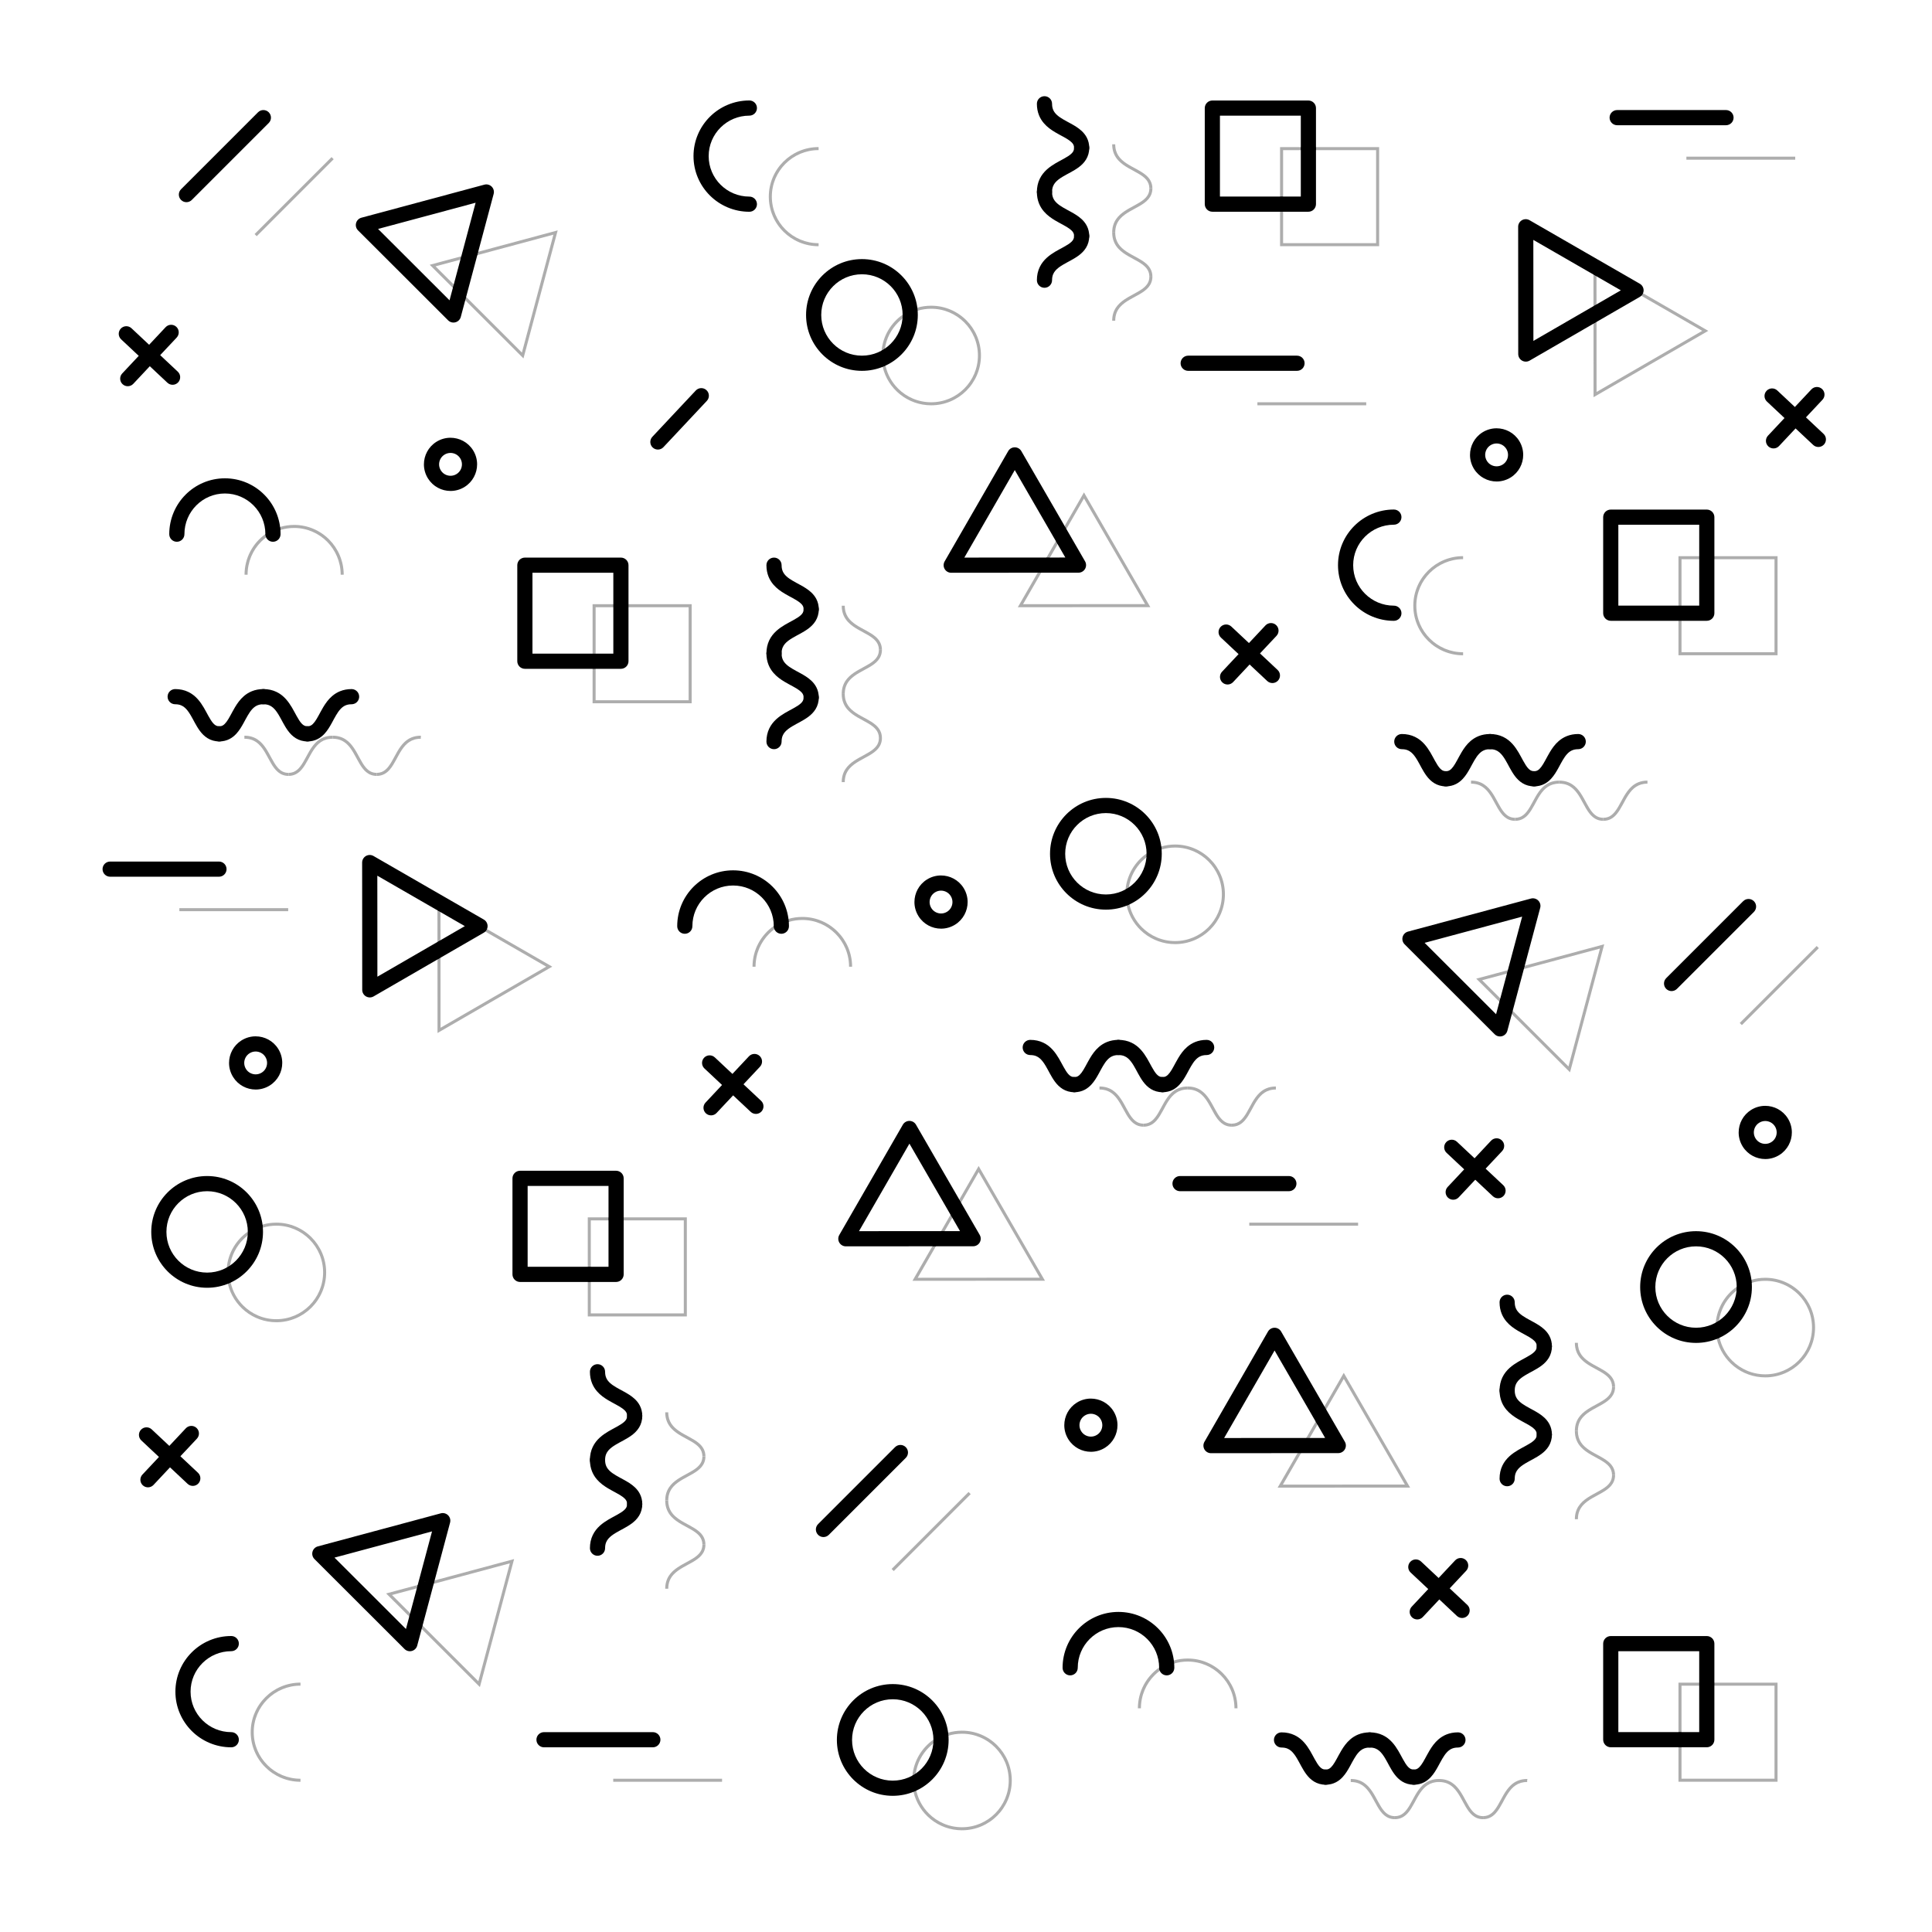 <?xml version="1.0" encoding="UTF-8" standalone="no"?>
<svg xmlns:dc="http://purl.org/dc/elements/1.1/" xmlns:cc="http://creativecommons.org/ns#" xmlns:rdf="http://www.w3.org/1999/02/22-rdf-syntax-ns#" xmlns:svg="http://www.w3.org/2000/svg" xmlns="http://www.w3.org/2000/svg" xmlns:sodipodi="http://sodipodi.sourceforge.net/DTD/sodipodi-0.dtd" xmlns:inkscape="http://www.inkscape.org/namespaces/inkscape" version="1.1" id="svg2" xml:space="preserve" width="848.8" height="848.813" viewBox="0 0 848.8 848.813" sodipodi:docname="810.eps"><defs id="defs6"/><sodipodi:namedview pagecolor="#ffffff" bordercolor="#666666" borderopacity="1" objecttolerance="10" gridtolerance="10" guidetolerance="10" inkscape:pageopacity="0" inkscape:pageshadow="2" inkscape:window-width="640" inkscape:window-height="480" id="namedview4"/><g id="g10" inkscape:groupmode="layer" inkscape:label="ink_ext_XXXXXX" transform="matrix(1.333,0,0,-1.333,0,848.813)"><g id="g12" transform="scale(0.1)"><path style="fill:#f6f6f6;fill-opacity:1;fill-rule:nonzero;stroke:none" id="path14"/><path d="m 2186.55,4893.88 143.07,152.52 c 9.45,10.07 8.94,25.89 -1.13,35.33 -10.07,9.45 -25.89,8.95 -35.34,-1.13 l -143.06,-152.51 c -9.45,-10.07 -8.94,-25.9 1.13,-35.34 10.07,-9.45 25.89,-8.94 35.33,1.13" style="fill:#000000;fill-opacity:1;fill-rule:nonzero;stroke:none" id="path18"/><path d="m 2508.45,2739.62 -152.52,143.04 c -10.07,9.45 -25.89,8.94 -35.34,-1.13 -9.44,-10.07 -8.94,-25.89 1.14,-35.34 l 152.52,-143.04 c 10.07,-9.45 25.89,-8.94 35.33,1.13 9.45,10.07 8.94,25.89 -1.13,35.34" style="fill:#000000;fill-opacity:1;fill-rule:nonzero;stroke:none" id="path20"/><path d="m 2361.78,2699.51 143.06,152.52 c 9.45,10.07 8.95,25.89 -1.13,35.34 -10.07,9.45 -25.89,8.94 -35.33,-1.13 l -143.07,-152.52 c -9.44,-10.07 -8.94,-25.89 1.13,-35.34 10.07,-9.44 25.89,-8.94 35.34,1.13" style="fill:#000000;fill-opacity:1;fill-rule:nonzero;stroke:none" id="path22"/><path d="m 652.563,1513.62 -152.52,143.05 c -10.07,9.44 -25.895,8.94 -35.34,-1.13 -9.445,-10.08 -8.937,-25.9 1.133,-35.34 l 152.519,-143.05 c 10.071,-9.44 25.891,-8.94 35.34,1.13 9.446,10.07 8.938,25.9 -1.132,35.34" style="fill:#000000;fill-opacity:1;fill-rule:nonzero;stroke:none" id="path24"/><path d="m 505.891,1473.52 143.066,152.52 c 9.445,10.07 8.938,25.89 -1.133,35.33 -10.066,9.45 -25.89,8.94 -35.336,-1.13 L 469.422,1507.72 c -9.445,-10.07 -8.942,-25.89 1.133,-35.33 10.066,-9.45 25.89,-8.94 35.336,1.13" style="fill:#000000;fill-opacity:1;fill-rule:nonzero;stroke:none" id="path26"/><path d="m 585.961,5142.74 -152.52,143.05 c -10.074,9.44 -25.894,8.94 -35.339,-1.13 -9.446,-10.07 -8.938,-25.9 1.132,-35.34 l 152.52,-143.05 c 10.07,-9.44 25.894,-8.94 35.34,1.13 9.445,10.08 8.937,25.9 -1.133,35.34" style="fill:#000000;fill-opacity:1;fill-rule:nonzero;stroke:none" id="path28"/><path d="m 439.289,5102.64 143.066,152.52 c 9.446,10.07 8.942,25.89 -1.128,35.33 -10.075,9.45 -25.895,8.94 -35.34,-1.13 L 402.82,5136.84 c -9.445,-10.07 -8.937,-25.89 1.129,-35.33 10.071,-9.45 25.895,-8.94 35.34,1.13" style="fill:#000000;fill-opacity:1;fill-rule:nonzero;stroke:none" id="path30"/><path d="m 6010.17,4937.72 -152.52,143.05 c -10.07,9.44 -25.89,8.94 -35.33,-1.13 -9.45,-10.07 -8.94,-25.89 1.13,-35.34 l 152.52,-143.05 c 10.07,-9.44 25.89,-8.94 35.34,1.14 9.44,10.07 8.93,25.89 -1.14,35.33" style="fill:#000000;fill-opacity:1;fill-rule:nonzero;stroke:none" id="path32"/><path d="m 5863.49,4897.62 143.07,152.52 c 9.44,10.07 8.94,25.89 -1.13,35.34 -10.07,9.44 -25.89,8.94 -35.34,-1.14 l -143.07,-152.51 c -9.44,-10.07 -8.94,-25.9 1.13,-35.34 10.08,-9.45 25.9,-8.94 35.34,1.13" style="fill:#000000;fill-opacity:1;fill-rule:nonzero;stroke:none" id="path34"/><path d="m 4210.78,4159.68 -152.52,143.04 c -10.07,9.45 -25.89,8.94 -35.34,-1.13 -9.44,-10.07 -8.94,-25.89 1.13,-35.34 l 152.52,-143.04 c 10.08,-9.45 25.9,-8.94 35.34,1.13 9.45,10.07 8.94,25.89 -1.13,35.34" style="fill:#000000;fill-opacity:1;fill-rule:nonzero;stroke:none" id="path36"/><path d="m 4064.12,4119.57 143.06,152.52 c 9.45,10.07 8.94,25.89 -1.13,35.34 -10.07,9.44 -25.89,8.94 -35.33,-1.13 l -143.07,-152.52 c -9.45,-10.07 -8.94,-25.89 1.13,-35.34 10.07,-9.44 25.89,-8.94 35.34,1.13" style="fill:#000000;fill-opacity:1;fill-rule:nonzero;stroke:none" id="path38"/><path d="m 4954.43,2461.55 -152.52,143.05 c -10.07,9.44 -25.89,8.94 -35.34,-1.14 -9.44,-10.07 -8.93,-25.89 1.14,-35.33 l 152.52,-143.05 c 10.07,-9.44 25.89,-8.94 35.33,1.13 9.45,10.07 8.94,25.9 -1.13,35.34" style="fill:#000000;fill-opacity:1;fill-rule:nonzero;stroke:none" id="path40"/><path d="m 4807.75,2421.45 143.07,152.52 c 9.44,10.07 8.94,25.89 -1.13,35.33 -10.07,9.45 -25.89,8.94 -35.34,-1.13 l -143.07,-152.52 c -9.44,-10.07 -8.94,-25.89 1.13,-35.33 10.07,-9.45 25.89,-8.94 35.34,1.13" style="fill:#000000;fill-opacity:1;fill-rule:nonzero;stroke:none" id="path42"/><path d="m 4835.97,1078.25 -152.52,143.05 c -10.07,9.44 -25.89,8.94 -35.33,-1.14 -9.45,-10.07 -8.94,-25.89 1.13,-35.33 l 152.52,-143.05 c 10.07,-9.45 25.89,-8.94 35.34,1.13 9.44,10.07 8.94,25.89 -1.14,35.34" style="fill:#000000;fill-opacity:1;fill-rule:nonzero;stroke:none" id="path44"/><path d="m 4689.29,1038.15 143.07,152.52 c 9.45,10.07 8.94,25.89 -1.13,35.33 -10.07,9.45 -25.89,8.94 -35.34,-1.13 l -143.06,-152.52 c -9.45,-10.07 -8.94,-25.89 1.13,-35.33 10.07,-9.45 25.89,-8.94 35.33,1.13" style="fill:#000000;fill-opacity:1;fill-rule:nonzero;stroke:none" id="path46"/><path d="m 3449.52,4686.79 21.64,12.52 -105.02,181.62 c -4.47,7.73 -12.73,12.49 -21.66,12.48 -8.94,0 -17.19,-4.78 -21.64,-12.52 l -104.69,-181.72 -104.78,-181.75 c -4.46,-7.74 -4.45,-17.27 0.02,-25 4.47,-7.73 12.73,-12.49 21.66,-12.48 l 209.72,0.17 209.76,0.1 c 8.93,0 17.18,4.78 21.64,12.51 4.47,7.74 4.46,17.27 -0.01,25 l -105,181.59 -21.64,-12.52 -21.65,-12.51 83.32,-144.09 -166.45,-0.08 -166.42,-0.14 83.15,144.24 83.07,144.19 83.33,-144.12 21.65,12.51" style="fill:#000000;fill-opacity:1;fill-rule:nonzero;stroke:none" id="path48"/><path d="m 3102.32,2466.77 21.65,12.52 -105.02,181.62 c -4.48,7.73 -12.73,12.49 -21.67,12.48 -8.93,0 -17.18,-4.78 -21.64,-12.52 L 2870.95,2479.15 2766.17,2297.4 c -4.46,-7.73 -4.45,-17.27 0.02,-25 4.47,-7.73 12.73,-12.49 21.66,-12.48 l 209.73,0.17 209.76,0.1 c 8.93,0.01 17.19,4.78 21.65,12.51 4.46,7.74 4.45,17.27 -0.02,25.01 l -105,181.58 -21.65,-12.52 -21.64,-12.51 83.32,-144.09 -166.45,-0.08 -166.43,-0.14 83.16,144.24 83.06,144.19 83.34,-144.12 21.64,12.51" style="fill:#000000;fill-opacity:1;fill-rule:nonzero;stroke:none" id="path50"/><path d="m 4305.79,1785.03 21.64,12.52 -105.02,181.62 c -4.47,7.73 -12.73,12.49 -21.66,12.49 -8.93,-0.01 -17.19,-4.79 -21.65,-12.52 l -104.68,-181.72 -104.79,-181.75 c -4.46,-7.74 -4.45,-17.27 0.02,-25.01 4.47,-7.73 12.73,-12.49 21.66,-12.48 l 209.73,0.17 209.76,0.1 c 8.93,0.01 17.18,4.78 21.64,12.52 4.46,7.73 4.46,17.26 -0.01,25 l -105,181.58 -21.64,-12.52 -21.65,-12.51 83.32,-144.09 -166.45,-0.08 -166.43,-0.14 83.16,144.24 83.07,144.19 83.33,-144.12 21.65,12.51" style="fill:#000000;fill-opacity:1;fill-rule:nonzero;stroke:none" id="path52"/><path d="m 4997.95,3179.34 24.16,-6.46 54.18,202.68 c 2.3,8.63 -0.17,17.84 -6.49,24.15 -6.32,6.31 -15.54,8.77 -24.16,6.45 l -202.52,-54.47 -202.61,-54.42 c -8.62,-2.32 -15.36,-9.06 -17.67,-17.69 -2.3,-8.63 0.17,-17.83 6.49,-24.15 l 148.42,-148.18 148.39,-148.26 c 6.32,-6.31 15.53,-8.78 24.16,-6.46 8.62,2.32 15.36,9.06 17.67,17.69 l 54.14,202.66 -24.16,6.46 -24.15,6.45 -42.96,-160.81 -117.76,117.64 -117.77,117.6 160.79,43.18 160.69,43.22 -42.99,-160.83 24.15,-6.45" style="fill:#000000;fill-opacity:1;fill-rule:nonzero;stroke:none" id="path54"/><path d="m 1548.69,5532.24 24.15,-6.45 54.17,202.68 c 2.31,8.63 -0.16,17.84 -6.48,24.15 -6.33,6.31 -15.54,8.77 -24.16,6.45 l -202.52,-54.47 h 0.01 l -202.62,-54.42 c -8.63,-2.32 -15.36,-9.07 -17.67,-17.7 -2.3,-8.62 0.17,-17.83 6.49,-24.14 l 148.43,-148.18 -0.01,0.01 148.4,-148.26 c 6.32,-6.31 15.53,-8.78 24.15,-6.46 8.63,2.32 15.37,9.06 17.67,17.69 l 54.14,202.65 -24.15,6.45 -24.15,6.46 -42.96,-160.81 -117.76,117.65 -0.01,0.01 -117.77,117.58 160.79,43.18 h 0.01 l 160.68,43.23 -42.98,-160.84 24.15,-6.46" style="fill:#000000;fill-opacity:1;fill-rule:nonzero;stroke:none" id="path56"/><path d="m 1405.06,1153.12 24.15,-6.45 54.17,202.69 c 2.31,8.63 -0.17,17.84 -6.49,24.15 -6.32,6.31 -15.53,8.77 -24.15,6.45 l -202.52,-54.48 v 0.01 l -202.61,-54.44 c -8.63,-2.31 -15.37,-9.06 -17.67,-17.69 -2.31,-8.63 0.17,-17.83 6.49,-24.14 l 148.43,-148.17 -0.01,0.01 148.4,-148.259 c 6.32,-6.313 15.53,-8.781 24.15,-6.461 8.63,2.32 15.36,9.058 17.67,17.691 l 54.14,202.639 -24.15,6.45 -24.15,6.45 -42.96,-160.789 -117.76,117.649 -0.01,0.01 -117.77,117.56 160.78,43.2 h 0.01 l 160.69,43.22 -42.98,-160.84 24.15,-6.46" style="fill:#000000;fill-opacity:1;fill-rule:nonzero;stroke:none" id="path58"/><path d="m 5210.47,5305.84 12.52,-21.64 181.62,105.01 c 7.73,4.47 12.49,12.73 12.48,21.67 0,8.92 -4.78,17.18 -12.52,21.64 l -181.72,104.69 0.01,-0.01 -181.76,104.78 c -7.73,4.47 -17.27,4.46 -25,-0.01 -7.73,-4.47 -12.49,-12.73 -12.48,-21.66 l 0.17,-209.73 v 0.01 l 0.1,-209.78 c 0,-8.93 4.78,-17.18 12.52,-21.64 7.73,-4.46 17.27,-4.46 25,0.01 l 181.58,105.02 -12.52,21.64 -12.51,21.65 -144.09,-83.34 -0.08,166.46 v 0.01 l -0.14,166.42 144.24,-83.16 h 0.01 l 144.18,-83.06 -144.12,-83.33 12.51,-21.65" style="fill:#000000;fill-opacity:1;fill-rule:nonzero;stroke:none" id="path60"/><path d="m 1400.41,3210.33 12.51,-21.64 181.63,105.01 c 7.73,4.48 12.49,12.74 12.48,21.67 -0.01,8.93 -4.78,17.18 -12.52,21.64 l -181.72,104.69 0.01,-0.01 -181.76,104.79 c -7.74,4.46 -17.27,4.45 -25,-0.02 -7.73,-4.47 -12.49,-12.73 -12.49,-21.66 l 0.19,-209.73 0.1,-209.77 c 0,-8.94 4.77,-17.19 12.51,-21.65 7.74,-4.46 17.27,-4.45 25,0.02 l 181.58,105.02 -12.52,21.64 -12.52,21.64 -144.07,-83.33 -0.08,166.47 -0.15,166.42 144.24,-83.15 v -0.01 l 144.19,-83.06 -144.12,-83.34 12.51,-21.64" style="fill:#000000;fill-opacity:1;fill-rule:nonzero;stroke:none" id="path62"/><path d="m 3803.99,3553.76 h -25 c -0.01,-37.12 -14.98,-70.49 -39.29,-94.84 -24.35,-24.31 -57.72,-39.27 -94.83,-39.29 -37.12,0.02 -70.5,14.98 -94.86,39.29 -24.31,24.35 -39.27,57.72 -39.28,94.84 0.01,37.13 14.97,70.5 39.28,94.85 24.36,24.31 57.74,39.27 94.86,39.29 37.11,-0.02 70.48,-14.98 94.83,-39.29 24.31,-24.35 39.28,-57.72 39.29,-94.85 h 25 25 c -0.02,101.71 -82.43,184.12 -184.12,184.14 -101.71,-0.02 -184.13,-82.43 -184.14,-184.14 0.01,-101.7 82.43,-184.11 184.14,-184.13 101.69,0.02 184.1,82.43 184.12,184.13 h -25" style="fill:#000000;fill-opacity:1;fill-rule:nonzero;stroke:none" id="path64"/><path d="m 2999.95,5329.6 h -25 c -0.01,-37.13 -14.97,-70.5 -39.29,-94.85 -24.35,-24.31 -57.72,-39.27 -94.84,-39.29 -37.12,0.02 -70.49,14.98 -94.85,39.29 -24.31,24.35 -39.28,57.73 -39.29,94.85 0.01,37.11 14.98,70.49 39.29,94.84 24.36,24.31 57.73,39.27 94.85,39.29 37.12,-0.02 70.49,-14.98 94.84,-39.29 24.32,-24.35 39.28,-57.73 39.29,-94.84 h 25 25 c -0.02,101.7 -82.43,184.11 -184.13,184.13 -101.7,-0.02 -184.12,-82.43 -184.14,-184.13 0.02,-101.72 82.44,-184.12 184.14,-184.14 101.7,0.02 184.11,82.43 184.13,184.14 h -25" style="fill:#000000;fill-opacity:1;fill-rule:nonzero;stroke:none" id="path66"/><path d="m 3101.5,633.082 h -25 c -0.01,-37.121 -14.97,-70.5 -39.29,-94.852 -24.35,-24.308 -57.72,-39.281 -94.84,-39.289 -37.11,0.008 -70.49,14.981 -94.85,39.289 -24.31,24.36 -39.27,57.731 -39.29,94.852 0.02,37.117 14.98,70.488 39.29,94.84 24.36,24.308 57.74,39.269 94.85,39.277 37.12,-0.008 70.5,-14.969 94.85,-39.277 24.31,-24.352 39.27,-57.723 39.28,-94.84 h 25 25 c -0.01,101.707 -82.43,184.109 -184.13,184.117 -50.76,0.02 -96.95,-20.64 -130.2,-53.918 -33.29,-33.242 -53.95,-79.429 -53.94,-130.199 0.02,-101.711 82.45,-184.121 184.14,-184.141 101.7,0.02 184.12,82.43 184.13,184.141 h -25" style="fill:#000000;fill-opacity:1;fill-rule:nonzero;stroke:none" id="path68"/><path d="m 3552.11,870.91 c 0.02,37.121 14.98,70.488 39.3,94.84 24.35,24.309 57.73,39.27 94.85,39.28 37.12,-0.01 70.49,-14.971 94.85,-39.28 24.31,-24.34 39.27,-57.719 39.28,-94.84 0,-13.801 11.2,-25 25,-25 13.81,0 25,11.199 25,25 -0.01,101.711 -82.43,184.11 -184.13,184.12 -50.77,0.02 -96.96,-20.64 -130.2,-53.92 -33.29,-33.231 -53.96,-79.419 -53.95,-130.2 0,-13.801 11.2,-25 25,-25 13.81,0 25,11.199 25,25" style="fill:#000000;fill-opacity:1;fill-rule:nonzero;stroke:none" id="path70"/><path d="m 2282,3315.07 c 0.01,37.12 14.98,70.5 39.29,94.85 24.36,24.31 57.74,39.27 94.85,39.28 37.12,-0.01 70.49,-14.97 94.85,-39.28 24.31,-24.35 39.27,-57.72 39.28,-94.85 0,-13.8 11.2,-25 25,-25 13.81,0 25,11.2 25,25 -0.01,101.71 -82.43,184.12 -184.13,184.14 -101.69,-0.02 -184.12,-82.43 -184.14,-184.14 0,-13.8 11.2,-25 25,-25 13.81,0 25,11.2 25,25 v 0" style="fill:#000000;fill-opacity:1;fill-rule:nonzero;stroke:none" id="path72"/><path d="m 607.824,4607.1 c 0.012,37.16 14.922,70.55 39.117,94.89 24.239,24.3 57.418,39.23 94.301,39.25 36.883,-0.02 70.055,-14.95 94.289,-39.25 24.192,-24.34 39.106,-57.73 39.117,-94.89 0,-13.8 11.192,-25 25,-25 13.805,0 25,11.2 25,25 0.012,50.74 -20.539,96.91 -53.679,130.17 -33.102,33.29 -79.129,53.98 -129.727,53.97 -50.597,0.01 -96.633,-20.68 -129.734,-53.97 -33.145,-33.26 -53.699,-79.43 -53.684,-130.17 0,-13.8 11.192,-25 25,-25 13.805,0 25,11.2 25,25" style="fill:#000000;fill-opacity:1;fill-rule:nonzero;stroke:none" id="path74"/><path d="m 4594.01,4371.52 c -37.15,0.01 -70.55,14.93 -94.89,39.12 -24.31,24.24 -39.24,57.42 -39.25,94.3 0.01,36.88 14.94,70.05 39.25,94.29 24.34,24.19 57.73,39.1 94.89,39.12 13.81,0 25,11.19 25,24.99 0,13.81 -11.19,25 -25,25 -50.74,0.02 -96.91,-20.53 -130.17,-53.68 -33.29,-33.09 -53.99,-79.12 -53.97,-129.72 -0.02,-50.6 20.68,-96.63 53.97,-129.73 33.26,-33.15 79.43,-53.7 130.17,-53.69 13.81,0 25,11.19 25,25 0,13.81 -11.19,25 -25,25" style="fill:#000000;fill-opacity:1;fill-rule:nonzero;stroke:none" id="path76"/><path d="m 762.227,658.801 c -37.153,0.019 -70.547,14.929 -94.887,39.121 -24.301,24.238 -39.231,57.418 -39.242,94.297 0.011,36.883 14.941,70.062 39.242,94.293 24.34,24.187 57.73,39.097 94.887,39.109 13.804,0 25,11.188 25,25 0,13.809 -11.196,25 -25,25 -50.735,0.008 -96.907,-20.539 -130.161,-53.68 -33.293,-33.089 -53.984,-79.121 -53.968,-129.722 -0.016,-50.598 20.675,-96.629 53.965,-129.731 33.253,-33.136 79.425,-53.699 130.164,-53.687 13.804,0 25,11.199 25,25 0,13.808 -11.196,25 -25,25" style="fill:#000000;fill-opacity:1;fill-rule:nonzero;stroke:none" id="path78"/><path d="m 2469.82,5719.74 c -37.15,0.01 -70.54,14.93 -94.88,39.12 -24.3,24.24 -39.23,57.42 -39.25,94.3 0.02,36.88 14.95,70.06 39.25,94.29 24.34,24.19 57.73,39.1 94.88,39.12 13.81,0 25,11.19 25,25 0,13.81 -11.19,25 -25,25 -50.73,0.01 -96.9,-20.54 -130.16,-53.68 -33.29,-33.1 -53.98,-79.13 -53.97,-129.73 -0.01,-50.6 20.68,-96.63 53.97,-129.73 33.25,-33.14 79.43,-53.7 130.16,-53.69 13.81,0 25,11.19 25,25 0,13.81 -11.19,25 -25,25" style="fill:#000000;fill-opacity:1;fill-rule:nonzero;stroke:none" id="path80"/><path d="m 841.797,2307.53 h -25 c -0.012,-37.12 -14.977,-70.49 -39.289,-94.85 -24.352,-24.31 -57.727,-39.27 -94.84,-39.29 -37.117,0.02 -70.496,14.98 -94.852,39.29 -24.312,24.36 -39.277,57.73 -39.293,94.85 0.016,37.12 14.977,70.49 39.293,94.84 24.356,24.31 57.731,39.27 94.852,39.29 37.113,-0.02 70.488,-14.98 94.84,-39.28 24.316,-24.35 39.277,-57.72 39.289,-94.85 h 25 25 c -0.016,101.71 -82.438,184.11 -184.129,184.13 -50.766,0.01 -96.957,-20.65 -130.203,-53.93 -33.285,-33.23 -53.953,-79.42 -53.938,-130.2 0.016,-101.71 82.442,-184.12 184.141,-184.14 101.695,0.02 184.109,82.44 184.129,184.14 h -25" style="fill:#000000;fill-opacity:1;fill-rule:nonzero;stroke:none" id="path82"/><path d="m 5749.01,2125.8 h -25 c -0.02,-37.12 -14.98,-70.5 -39.29,-94.86 -24.35,-24.31 -57.72,-39.27 -94.83,-39.28 -37.12,0.01 -70.5,14.97 -94.85,39.28 -24.32,24.36 -39.28,57.74 -39.29,94.86 0.01,37.12 14.97,70.49 39.28,94.84 24.36,24.31 57.73,39.26 94.86,39.28 37.11,-0.02 70.48,-14.97 94.83,-39.28 24.31,-24.35 39.27,-57.72 39.29,-94.84 h 25 25 c -0.02,101.71 -82.44,184.1 -184.12,184.12 -101.7,-0.02 -184.13,-82.41 -184.14,-184.12 0.01,-101.71 82.43,-184.13 184.14,-184.14 101.69,0.01 184.1,82.43 184.12,184.14 h -25" style="fill:#000000;fill-opacity:1;fill-rule:nonzero;stroke:none" id="path84"/><path d="m 5308.83,4663.21 v -25 h 291.55 v -266.54 h -266.55 v 291.54 h -25 v -25 25 h -25 v -316.54 c 0,-6.59 2.67,-13.03 7.32,-17.68 4.66,-4.66 11.1,-7.32 17.68,-7.32 h 316.55 c 6.58,0 13.02,2.66 17.67,7.32 4.66,4.65 7.33,11.09 7.33,17.68 v 316.54 c 0,6.58 -2.67,13.02 -7.33,17.68 -4.65,4.65 -11.09,7.32 -17.67,7.32 h -316.55 c -6.58,0 -13.02,-2.67 -17.68,-7.32 -4.65,-4.66 -7.32,-11.1 -7.32,-17.68 h 25" style="fill:#000000;fill-opacity:1;fill-rule:nonzero;stroke:none" id="path86"/><path d="m 1729.92,4504.94 v -25 h 291.53 v -266.55 h -266.53 v 291.55 h -25 v -25 25 h -25 v -316.55 c 0,-6.58 2.67,-13.02 7.32,-17.67 4.66,-4.66 11.1,-7.33 17.68,-7.33 h 316.53 c 6.59,0 13.03,2.67 17.68,7.33 4.66,4.65 7.32,11.09 7.32,17.67 v 316.55 c 0,6.58 -2.66,13.02 -7.32,17.67 -4.65,4.66 -11.09,7.33 -17.68,7.33 h -316.53 c -6.58,0 -13.02,-2.67 -17.68,-7.33 -4.65,-4.65 -7.32,-11.09 -7.32,-17.67 h 25" style="fill:#000000;fill-opacity:1;fill-rule:nonzero;stroke:none" id="path88"/><path d="m 1714.03,2484.08 v -25 h 291.54 v -266.55 h -266.54 v 291.55 h -25 v -25 25 h -25 v -316.55 c 0,-6.58 2.67,-13.02 7.33,-17.67 4.65,-4.66 11.09,-7.33 17.67,-7.33 h 316.54 c 6.58,0 13.02,2.67 17.67,7.33 4.66,4.65 7.33,11.09 7.33,17.67 v 316.55 c 0,6.58 -2.67,13.02 -7.33,17.68 -4.65,4.65 -11.09,7.32 -17.67,7.32 h -316.54 c -6.58,0 -13.02,-2.67 -17.67,-7.32 -4.66,-4.66 -7.33,-11.1 -7.33,-17.68 h 25" style="fill:#000000;fill-opacity:1;fill-rule:nonzero;stroke:none" id="path90"/><path d="m 5308.83,950.48 v -25 h 291.53 V 658.941 H 5333.83 V 950.48 h -25 v -25 25 h -25 V 633.941 c 0,-6.582 2.67,-13.019 7.32,-17.679 4.66,-4.653 11.1,-7.321 17.68,-7.321 h 316.53 c 6.58,0 13.02,2.668 17.67,7.321 4.66,4.66 7.33,11.097 7.33,17.679 V 950.48 c 0,6.59 -2.67,13.032 -7.33,17.68 -4.65,4.66 -11.09,7.32 -17.67,7.32 h -316.53 c -6.58,0 -13.02,-2.66 -17.68,-7.32 -4.65,-4.648 -7.32,-11.09 -7.32,-17.68 h 25" style="fill:#000000;fill-opacity:1;fill-rule:nonzero;stroke:none" id="path92"/><path d="m 3995.75,6011.42 v -25 h 291.52 v -266.54 h -266.52 v 291.54 h -25 v -25 25 h -25 v -316.54 c 0,-6.58 2.66,-13.02 7.32,-17.68 4.65,-4.65 11.09,-7.32 17.68,-7.32 h 316.52 c 6.58,0 13.02,2.67 17.68,7.32 4.65,4.66 7.32,11.1 7.32,17.68 v 316.54 c 0,6.58 -2.67,13.03 -7.32,17.68 -4.66,4.65 -11.1,7.32 -17.68,7.32 h -316.52 c -6.59,0 -13.03,-2.67 -17.68,-7.32 -4.66,-4.65 -7.32,-11.1 -7.32,-17.68 h 25" style="fill:#000000;fill-opacity:1;fill-rule:nonzero;stroke:none" id="path94"/><path d="m 3540.9,2817.87 c -4.95,0.04 -7.93,0.94 -10.95,2.45 -2.62,1.36 -5.34,3.43 -8.34,6.65 -5.27,5.56 -10.99,14.68 -16.98,25.67 -9.17,16.44 -18.76,36.92 -35.12,55.09 -8.2,9.03 -18.37,17.43 -30.89,23.39 -12.49,5.99 -27.12,9.32 -43.09,9.29 -13.81,0 -25,-11.2 -25,-25 0,-13.81 11.19,-25 25,-25 8.14,-0.02 14.18,-1.36 19.32,-3.43 4.5,-1.84 8.4,-4.3 12.23,-7.58 6.68,-5.69 13.01,-14.17 19.17,-24.54 9.39,-15.51 17.76,-34.72 30.86,-52.46 6.61,-8.83 14.73,-17.47 25.52,-24.05 10.72,-6.6 24.12,-10.56 38.27,-10.48 13.81,0 25,11.19 25,25 0,13.8 -11.19,25 -25,25" style="fill:#000000;fill-opacity:1;fill-rule:nonzero;stroke:none" id="path96"/><path d="m 3831.63,2817.87 c -4.96,0.04 -7.94,0.94 -10.96,2.45 -2.62,1.36 -5.33,3.43 -8.34,6.65 -5.27,5.56 -10.99,14.68 -16.98,25.67 -9.17,16.44 -18.75,36.92 -35.11,55.08 -8.2,9.04 -18.36,17.44 -30.88,23.4 -12.49,5.99 -27.12,9.32 -43.09,9.29 -13.8,0 -25,-11.2 -25,-25 0,-13.81 11.2,-25 25,-25 8.14,-0.02 14.18,-1.36 19.32,-3.43 4.49,-1.83 8.39,-4.3 12.22,-7.58 6.68,-5.69 13.01,-14.17 19.16,-24.54 9.4,-15.51 17.77,-34.72 30.86,-52.46 6.62,-8.83 14.73,-17.47 25.52,-24.05 10.73,-6.6 24.12,-10.56 38.28,-10.48 13.8,0 25,11.19 25,25 0,13.8 -11.2,25 -25,25" style="fill:#000000;fill-opacity:1;fill-rule:nonzero;stroke:none" id="path98"/><path d="m 3540.9,2767.87 c 12.33,-0.05 24.09,2.89 33.98,8.07 8.69,4.51 15.88,10.5 21.86,16.9 10.46,11.27 17.64,23.76 24.25,35.71 9.76,17.97 18.44,34.89 28.29,45.53 4.9,5.37 9.81,9.22 15.43,11.91 5.65,2.66 12.21,4.38 21.56,4.42 13.81,0 25,11.19 25,25 0,13.8 -11.19,25 -25,25 -13.9,0.01 -26.78,-2.48 -38.13,-7.11 -9.95,-4.03 -18.62,-9.63 -25.99,-15.97 -12.93,-11.14 -21.98,-24.26 -29.52,-36.84 -11.15,-18.89 -19.54,-37.09 -27.98,-48.15 -4.15,-5.57 -8,-9.19 -11.45,-11.26 -3.51,-2.04 -6.61,-3.14 -12.3,-3.21 -13.8,0 -25,-11.2 -25,-25 0,-13.81 11.2,-25 25,-25" style="fill:#000000;fill-opacity:1;fill-rule:nonzero;stroke:none" id="path100"/><path d="m 3831.63,2767.87 c 12.32,-0.05 24.08,2.89 33.97,8.07 8.69,4.51 15.88,10.5 21.86,16.9 10.45,11.28 17.63,23.76 24.25,35.71 9.75,17.97 18.43,34.89 28.28,45.53 4.9,5.37 9.82,9.22 15.43,11.91 5.65,2.66 12.21,4.38 21.56,4.42 13.8,0 25,11.19 25,25 0,13.8 -11.2,25 -25,25 -13.91,0.01 -26.79,-2.48 -38.14,-7.11 -9.94,-4.03 -18.61,-9.63 -25.98,-15.97 -12.93,-11.14 -21.98,-24.26 -29.52,-36.84 -11.15,-18.89 -19.53,-37.09 -27.98,-48.15 -4.15,-5.57 -8,-9.19 -11.44,-11.26 -3.51,-2.04 -6.62,-3.14 -12.29,-3.21 -13.81,0 -25,-11.2 -25,-25 0,-13.81 11.19,-25 25,-25" style="fill:#000000;fill-opacity:1;fill-rule:nonzero;stroke:none" id="path102"/><path d="m 4369.09,535.52 c -4.96,0.05 -7.94,0.941 -10.96,2.46 -2.62,1.36 -5.33,3.43 -8.34,6.649 -5.27,5.562 -10.99,14.68 -16.98,25.672 -9.17,16.437 -18.76,36.929 -35.11,55.097 -8.2,9.032 -18.38,17.43 -30.9,23.391 -12.49,6 -27.12,9.32 -43.08,9.293 -13.81,0 -25,-11.191 -25,-25 0,-13.812 11.19,-25 25,-25 8.14,-0.023 14.17,-1.352 19.32,-3.434 4.49,-1.828 8.39,-4.289 12.23,-7.566 6.67,-5.703 13,-14.184 19.16,-24.551 9.39,-15.511 17.77,-34.722 30.86,-52.472 6.62,-8.829 14.73,-17.469 25.52,-24.047 10.73,-6.614 24.12,-10.571 38.28,-10.492 13.8,0 25,11.199 25,25 0,13.812 -11.2,25 -25,25" style="fill:#000000;fill-opacity:1;fill-rule:nonzero;stroke:none" id="path104"/><path d="m 4659.81,535.52 c -4.95,0.05 -7.94,0.941 -10.96,2.46 -2.61,1.36 -5.33,3.43 -8.34,6.649 -5.27,5.562 -10.98,14.672 -16.98,25.66 -9.16,16.441 -18.75,36.922 -35.1,55.09 -8.2,9.031 -18.37,17.43 -30.89,23.402 -12.49,5.989 -27.12,9.309 -43.08,9.278 -13.81,0 -25,-11.188 -25,-25 0,-13.809 11.19,-25 25,-25 8.14,-0.02 14.17,-1.348 19.31,-3.418 4.49,-1.84 8.4,-4.301 12.23,-7.582 6.67,-5.688 13,-14.168 19.16,-24.539 9.39,-15.508 17.76,-34.719 30.86,-52.461 6.61,-8.829 14.73,-17.469 25.52,-24.047 10.72,-6.614 24.11,-10.571 38.27,-10.492 13.81,0 25,11.199 25,25 0,13.812 -11.19,25 -25,25" style="fill:#000000;fill-opacity:1;fill-rule:nonzero;stroke:none" id="path106"/><path d="m 4369.09,485.52 c 12.32,-0.04 24.08,2.89 33.98,8.082 8.69,4.5 15.88,10.488 21.85,16.898 10.46,11.27 17.64,23.762 24.26,35.711 9.75,17.961 18.43,34.891 28.28,45.527 4.9,5.371 9.82,9.223 15.44,11.91 5.64,2.661 12.2,4.383 21.56,4.411 13.81,0 25,11.191 25,25 0,13.812 -11.19,25 -25,25 -13.91,0.023 -26.79,-2.469 -38.14,-7.098 -9.94,-4.031 -18.62,-9.629 -25.99,-15.973 -12.93,-11.148 -21.98,-24.269 -29.52,-36.84 -11.15,-18.886 -19.53,-37.089 -27.97,-48.148 -4.16,-5.582 -8.01,-9.191 -11.45,-11.262 -3.51,-2.047 -6.62,-3.136 -12.3,-3.218 -13.81,0 -25,-11.188 -25,-25 0,-13.801 11.19,-25 25,-25" style="fill:#000000;fill-opacity:1;fill-rule:nonzero;stroke:none" id="path108"/><path d="m 4659.82,485.52 c 12.32,-0.04 24.08,2.902 33.97,8.089 8.68,4.5 15.87,10.493 21.85,16.903 10.45,11.269 17.63,23.758 24.25,35.699 9.75,17.969 18.43,34.891 28.28,45.527 4.9,5.371 9.81,9.223 15.42,11.91 5.65,2.661 12.2,4.383 21.55,4.411 h 0.01 v 24.929 l -3.94,-24.609 c 1.83,-0.289 3.24,-0.32 3.94,-0.32 v 24.929 l -3.94,-24.609 c 13.63,-2.18 26.45,7.101 28.64,20.73 2.18,13.641 -7.11,26.461 -20.74,28.641 -1.83,0.289 -3.25,0.309 -3.96,0.309 h -0.01 c -13.9,0.023 -26.78,-2.469 -38.13,-7.098 -9.94,-4.031 -18.61,-9.629 -25.98,-15.973 -12.92,-11.136 -21.97,-24.258 -29.51,-36.828 -11.15,-18.89 -19.53,-37.09 -27.97,-48.16 -4.16,-5.57 -8.01,-9.18 -11.45,-11.262 -3.51,-2.039 -6.62,-3.136 -12.3,-3.218 -13.81,0 -24.99,-11.2 -24.99,-25 0,-13.809 11.2,-25 25.01,-25 v 0" style="fill:#000000;fill-opacity:1;fill-rule:nonzero;stroke:none" id="path110"/><path d="m 4765.51,3825.94 c -4.95,0.05 -7.93,0.94 -10.95,2.46 -2.62,1.36 -5.34,3.43 -8.34,6.65 -5.27,5.56 -10.99,14.67 -16.98,25.67 -9.17,16.44 -18.76,36.92 -35.11,55.09 -8.2,9.03 -18.37,17.43 -30.89,23.39 -12.49,6 -27.12,9.32 -43.08,9.29 -13.81,0 -25,-11.19 -25,-25 0,-13.81 11.19,-25 25,-25 8.14,-0.02 14.17,-1.35 19.31,-3.43 4.5,-1.83 8.4,-4.29 12.23,-7.57 6.68,-5.69 13,-14.18 19.16,-24.54 9.39,-15.52 17.76,-34.73 30.86,-52.47 6.61,-8.83 14.73,-17.47 25.52,-24.05 10.72,-6.61 24.11,-10.57 38.27,-10.49 13.81,0 25,11.2 25,25 0,13.81 -11.19,25 -25,25" style="fill:#000000;fill-opacity:1;fill-rule:nonzero;stroke:none" id="path112"/><path d="m 5056.24,3825.94 c -4.96,0.05 -7.94,0.94 -10.96,2.46 -2.62,1.36 -5.33,3.43 -8.34,6.65 -5.27,5.56 -10.99,14.67 -16.98,25.66 -9.17,16.44 -18.75,36.92 -35.11,55.09 -8.2,9.03 -18.37,17.43 -30.88,23.39 -12.5,6 -27.12,9.32 -43.09,9.29 -13.8,0 -25,-11.19 -25,-25 0,-13.81 11.2,-25 25,-25 8.14,-0.02 14.18,-1.35 19.32,-3.42 4.49,-1.84 8.39,-4.3 12.22,-7.58 6.68,-5.69 13,-14.17 19.16,-24.54 9.39,-15.51 17.77,-34.72 30.86,-52.47 6.62,-8.82 14.73,-17.46 25.52,-24.04 10.73,-6.61 24.12,-10.57 38.28,-10.49 13.8,0 25,11.2 25,25 0,13.81 -11.2,25 -25,25" style="fill:#000000;fill-opacity:1;fill-rule:nonzero;stroke:none" id="path114"/><path d="m 4765.51,3775.94 c 12.32,-0.04 24.09,2.89 33.98,8.08 8.69,4.5 15.88,10.49 21.86,16.9 10.46,11.27 17.64,23.76 24.26,35.7 9.75,17.97 18.44,34.9 28.29,45.54 4.9,5.37 9.81,9.22 15.43,11.91 5.64,2.66 12.2,4.38 21.55,4.41 13.81,0 25,11.19 25,25 0,13.81 -11.19,25 -25,25 -13.9,0.02 -26.78,-2.47 -38.13,-7.1 -9.94,-4.03 -18.62,-9.63 -25.99,-15.97 -12.92,-11.15 -21.98,-24.27 -29.51,-36.84 -11.16,-18.89 -19.54,-37.09 -27.98,-48.15 -4.16,-5.57 -8.01,-9.19 -11.45,-11.26 -3.52,-2.05 -6.63,-3.14 -12.31,-3.22 -13.8,0 -25,-11.19 -25,-25 0,-13.8 11.2,-25 25,-25" style="fill:#000000;fill-opacity:1;fill-rule:nonzero;stroke:none" id="path116"/><path d="m 5056.24,3775.94 c 12.32,-0.04 24.08,2.9 33.98,8.08 8.68,4.51 15.88,10.5 21.85,16.9 10.46,11.28 17.64,23.76 24.25,35.71 9.76,17.96 18.44,34.89 28.29,45.53 4.9,5.37 9.81,9.22 15.43,11.91 5.65,2.66 12.21,4.38 21.57,4.41 13.8,0 25,11.2 25,25 0,13.81 -11.2,25 -25,25 -13.91,0.02 -26.79,-2.47 -38.14,-7.1 -9.94,-4.03 -18.62,-9.63 -25.99,-15.97 -12.93,-11.14 -21.98,-24.26 -29.52,-36.83 -11.15,-18.9 -19.53,-37.1 -27.98,-48.16 -4.15,-5.57 -8,-9.19 -11.45,-11.26 -3.51,-2.04 -6.62,-3.14 -12.3,-3.22 -13.81,0 -25,-11.19 -25,-25 0.01,-13.81 11.2,-25 25.01,-25" style="fill:#000000;fill-opacity:1;fill-rule:nonzero;stroke:none" id="path118"/><path d="m 722.695,3974.03 c -4.953,0.04 -7.933,0.94 -10.957,2.46 -2.617,1.35 -5.332,3.43 -8.34,6.64 -5.269,5.56 -10.988,14.68 -16.98,25.67 -9.164,16.44 -18.754,36.93 -35.109,55.09 -8.2,9.04 -18.371,17.44 -30.891,23.4 -12.492,5.99 -27.121,9.32 -43.082,9.29 -13.809,0 -25,-11.2 -25,-25 0,-13.81 11.191,-25 25,-25 8.137,-0.02 14.172,-1.36 19.316,-3.43 4.493,-1.83 8.395,-4.3 12.227,-7.58 6.676,-5.69 13.004,-14.17 19.164,-24.54 9.391,-15.51 17.762,-34.72 30.859,-52.47 6.614,-8.83 14.731,-17.47 25.52,-24.04 10.723,-6.61 24.113,-10.57 38.273,-10.49 13.809,0 25,11.19 25,25 0,13.81 -11.191,25 -25,25" style="fill:#000000;fill-opacity:1;fill-rule:nonzero;stroke:none" id="path120"/><path d="m 1013.42,3974.03 c -4.96,0.04 -7.94,0.94 -10.96,2.46 -2.616,1.35 -5.331,3.43 -8.339,6.64 -5.269,5.56 -10.984,14.68 -16.98,25.67 -9.164,16.44 -18.754,36.92 -35.106,55.09 -8.199,9.03 -18.367,17.43 -30.887,23.39 -12.492,5.99 -27.121,9.32 -43.082,9.29 -13.808,0 -25,-11.2 -25,-25 0,-13.81 11.192,-25 25,-25 8.137,-0.02 14.172,-1.36 19.313,-3.43 4.496,-1.83 8.394,-4.3 12.226,-7.58 6.676,-5.69 13,-14.17 19.161,-24.54 9.39,-15.51 17.761,-34.72 30.859,-52.46 6.613,-8.83 14.73,-17.47 25.52,-24.04 10.722,-6.61 24.117,-10.57 38.275,-10.49 13.81,0 25,11.19 25,25 0,13.81 -11.19,25 -25,25" style="fill:#000000;fill-opacity:1;fill-rule:nonzero;stroke:none" id="path122"/><path d="m 722.695,3924.03 c 12.321,-0.05 24.082,2.89 33.981,8.07 8.687,4.51 15.879,10.5 21.859,16.9 10.453,11.28 17.637,23.76 24.254,35.71 9.754,17.97 18.438,34.89 28.285,45.53 4.903,5.37 9.817,9.22 15.434,11.91 5.644,2.66 12.207,4.39 21.558,4.42 13.809,0 25,11.19 25,25 0,13.8 -11.191,25 -25,25 -13.906,0.02 -26.785,-2.48 -38.136,-7.11 -9.942,-4.03 -18.617,-9.62 -25.989,-15.96 -12.925,-11.15 -21.976,-24.27 -29.515,-36.84 -11.153,-18.9 -19.535,-37.09 -27.981,-48.16 -4.156,-5.57 -8.004,-9.18 -11.445,-11.26 -3.512,-2.04 -6.621,-3.13 -12.305,-3.21 -13.808,0 -25,-11.19 -25,-25 0,-13.81 11.192,-25 25,-25" style="fill:#000000;fill-opacity:1;fill-rule:nonzero;stroke:none" id="path124"/><path d="m 1013.42,3924.03 c 12.32,-0.04 24.08,2.89 33.98,8.08 8.69,4.5 15.88,10.49 21.85,16.9 10.46,11.27 17.63,23.76 24.25,35.71 9.75,17.96 18.44,34.89 28.28,45.52 4.91,5.37 9.82,9.22 15.43,11.91 5.65,2.66 12.21,4.39 21.56,4.42 v 0 24.93 l -2.07,-24.85 c 1,-0.08 1.72,-0.08 2.07,-0.08 v 24.93 l -2.07,-24.85 c 13.76,-1.14 25.85,9.08 26.99,22.84 1.15,13.76 -9.07,25.85 -22.83,26.99 -1.01,0.08 -1.73,0.09 -2.09,0.09 v 0 c -13.9,0.01 -26.78,-2.48 -38.14,-7.11 -9.93,-4.02 -18.61,-9.62 -25.98,-15.96 -12.93,-11.15 -21.98,-24.27 -29.51,-36.84 -11.15,-18.89 -19.54,-37.09 -27.98,-48.15 -4.16,-5.58 -8,-9.19 -11.45,-11.27 -3.51,-2.04 -6.62,-3.13 -12.3,-3.21 -13.805,0 -24.992,-11.2 -24.992,-25.01 0.004,-13.8 11.195,-24.99 25.002,-24.99" style="fill:#000000;fill-opacity:1;fill-rule:nonzero;stroke:none" id="path126"/><path d="m 3539.97,5589.57 c -0.05,-4.96 -0.94,-7.94 -2.46,-10.96 -1.36,-2.62 -3.43,-5.33 -6.65,-8.34 -5.56,-5.27 -14.67,-10.99 -25.67,-16.98 -16.44,-9.16 -36.92,-18.75 -55.08,-35.11 -9.03,-8.2 -17.44,-18.37 -23.4,-30.89 -5.99,-12.49 -9.32,-27.12 -9.28,-43.09 0,-13.8 11.19,-25 25,-25 13.8,0 25,11.2 25,25 0.01,8.14 1.35,14.18 3.42,19.32 1.84,4.5 4.3,8.4 7.58,12.23 5.69,6.68 14.17,13 24.54,19.16 15.51,9.39 34.72,17.77 52.46,30.86 8.83,6.62 17.47,14.73 24.05,25.52 6.61,10.73 10.56,24.12 10.49,38.28 0,13.81 -11.2,25 -25,25 -13.81,0 -25,-11.19 -25,-25" style="fill:#000000;fill-opacity:1;fill-rule:nonzero;stroke:none" id="path128"/><path d="m 3539.97,5880.29 c -0.05,-4.95 -0.94,-7.94 -2.46,-10.96 -1.36,-2.62 -3.43,-5.33 -6.65,-8.34 -5.56,-5.27 -14.67,-10.98 -25.67,-16.98 -16.44,-9.16 -36.92,-18.75 -55.08,-35.1 -9.03,-8.2 -17.43,-18.37 -23.4,-30.89 -5.99,-12.49 -9.32,-27.12 -9.28,-43.08 0,-13.81 11.19,-25 25,-25 13.8,0 25,11.19 25,25 0.01,8.13 1.35,14.17 3.42,19.31 1.84,4.49 4.3,8.39 7.58,12.23 5.69,6.67 14.17,13 24.54,19.16 15.51,9.39 34.72,17.76 52.46,30.86 8.83,6.61 17.47,14.73 24.05,25.52 6.61,10.72 10.56,24.11 10.49,38.27 0,13.8 -11.2,25 -25,25 -13.81,0 -25,-11.2 -25,-25" style="fill:#000000;fill-opacity:1;fill-rule:nonzero;stroke:none" id="path130"/><path d="m 3589.97,5589.57 c 0.04,12.32 -2.89,24.08 -8.08,33.98 -4.5,8.68 -10.49,15.88 -16.9,21.86 -11.27,10.45 -23.76,17.63 -35.71,24.25 -17.96,9.75 -34.89,18.44 -45.53,28.29 -5.37,4.9 -9.22,9.81 -11.91,15.43 -2.66,5.64 -4.38,12.21 -4.41,21.56 0,13.8 -11.2,25 -25,25 -13.81,0 -25,-11.2 -25,-25 -0.02,-13.91 2.47,-26.79 7.1,-38.14 4.03,-9.94 9.63,-18.62 15.97,-25.99 11.14,-12.92 24.27,-21.98 36.84,-29.51 18.89,-11.16 37.09,-19.54 48.15,-27.98 5.57,-4.16 9.19,-8.01 11.26,-11.45 2.04,-3.51 3.14,-6.62 3.22,-12.3 0,-13.81 11.19,-25 25,-25 13.8,0 25,11.19 25,25" style="fill:#000000;fill-opacity:1;fill-rule:nonzero;stroke:none" id="path132"/><path d="m 3589.97,5880.29 c 0.04,12.32 -2.89,24.08 -8.08,33.98 -4.5,8.68 -10.49,15.87 -16.9,21.86 -11.27,10.44 -23.76,17.63 -35.71,24.25 -17.96,9.75 -34.89,18.43 -45.53,28.28 -5.37,4.9 -9.22,9.81 -11.91,15.43 -2.66,5.64 -4.38,12.21 -4.41,21.56 0,13.81 -11.2,25 -25,25 -13.81,0 -25,-11.19 -25,-25 -0.02,-13.9 2.47,-26.78 7.1,-38.14 4.03,-9.94 9.63,-18.62 15.97,-25.98 11.14,-12.93 24.27,-21.98 36.84,-29.52 18.89,-11.15 37.09,-19.53 48.15,-27.98 5.58,-4.15 9.19,-8 11.26,-11.44 2.05,-3.52 3.14,-6.62 3.22,-12.3 0,-13.81 11.19,-25 25,-25 13.8,0 25,11.19 25,25" style="fill:#000000;fill-opacity:1;fill-rule:nonzero;stroke:none" id="path134"/><path d="m 2648.56,4068.85 c -0.04,-4.95 -0.94,-7.93 -2.45,-10.96 -1.36,-2.61 -3.43,-5.33 -6.65,-8.33 -5.56,-5.27 -14.68,-10.99 -25.67,-16.98 -16.44,-9.17 -36.92,-18.76 -55.08,-35.11 -9.04,-8.2 -17.44,-18.37 -23.4,-30.89 -5.99,-12.5 -9.32,-27.12 -9.28,-43.09 0,-13.81 11.19,-25 25,-25 13.8,0 25,11.19 25,25 0.01,8.14 1.35,14.18 3.42,19.32 1.84,4.49 4.3,8.4 7.58,12.23 5.69,6.67 14.17,13 24.54,19.16 15.51,9.39 34.72,17.76 52.46,30.86 8.83,6.61 17.47,14.73 24.05,25.52 6.6,10.72 10.56,24.12 10.48,38.27 0,13.81 -11.19,25 -25,25 -13.8,0 -25,-11.19 -25,-25" style="fill:#000000;fill-opacity:1;fill-rule:nonzero;stroke:none" id="path136"/><path d="m 2648.56,4359.58 c -0.04,-4.96 -0.94,-7.94 -2.45,-10.96 -1.36,-2.62 -3.43,-5.33 -6.65,-8.34 -5.56,-5.27 -14.68,-10.99 -25.67,-16.98 -16.44,-9.17 -36.92,-18.75 -55.08,-35.11 -9.04,-8.2 -17.44,-18.37 -23.4,-30.88 -5.99,-12.5 -9.32,-27.12 -9.28,-43.09 0,-13.8 11.19,-25 25,-25 13.8,0 25,11.2 25,25 0.01,8.14 1.35,14.18 3.42,19.32 1.84,4.49 4.3,8.39 7.58,12.22 5.69,6.68 14.17,13 24.54,19.16 15.51,9.39 34.72,17.77 52.46,30.86 8.83,6.62 17.47,14.73 24.05,25.52 6.6,10.73 10.56,24.12 10.48,38.28 0,13.8 -11.19,25 -25,25 -13.8,0 -25,-11.2 -25,-25" style="fill:#000000;fill-opacity:1;fill-rule:nonzero;stroke:none" id="path138"/><path d="m 2698.56,4068.85 c 0.05,12.32 -2.89,24.09 -8.07,33.98 -4.5,8.69 -10.49,15.88 -16.9,21.86 -11.27,10.46 -23.76,17.64 -35.71,24.26 -17.96,9.75 -34.89,18.43 -45.53,28.28 -5.37,4.9 -9.22,9.82 -11.91,15.43 -2.66,5.65 -4.38,12.21 -4.41,21.56 0,13.81 -11.2,25 -25,25 -13.81,0 -25,-11.19 -25,-25 -0.02,-13.9 2.47,-26.78 7.1,-38.13 4.03,-9.94 9.63,-18.62 15.97,-25.99 11.14,-12.93 24.26,-21.98 36.84,-29.52 18.89,-11.15 37.09,-19.53 48.15,-27.98 5.57,-4.15 9.19,-8 11.26,-11.44 2.04,-3.52 3.14,-6.63 3.21,-12.31 0,-13.8 11.2,-25 25,-25 13.81,0 25,11.2 25,25" style="fill:#000000;fill-opacity:1;fill-rule:nonzero;stroke:none" id="path140"/><path d="m 2698.56,4359.58 c 0.05,12.32 -2.89,24.08 -8.07,33.97 -4.5,8.69 -10.5,15.88 -16.9,21.86 -11.27,10.45 -23.76,17.63 -35.71,24.25 -17.97,9.75 -34.89,18.44 -45.53,28.29 -5.37,4.9 -9.22,9.81 -11.91,15.43 -2.66,5.64 -4.38,12.21 -4.41,21.56 0,13.8 -11.2,25 -25,25 -13.81,0 -25,-11.2 -25,-25 -0.02,-13.91 2.47,-26.79 7.1,-38.14 4.03,-9.94 9.63,-18.62 15.97,-25.99 11.14,-12.92 24.26,-21.98 36.84,-29.51 18.89,-11.16 37.09,-19.54 48.15,-27.98 5.57,-4.16 9.19,-8.01 11.26,-11.45 2.04,-3.51 3.14,-6.61 3.21,-12.29 0,-13.81 11.2,-25 25,-25 13.81,0 25,11.19 25,25" style="fill:#000000;fill-opacity:1;fill-rule:nonzero;stroke:none" id="path142"/><path d="m 5064.89,1639.57 c -0.05,-4.96 -0.94,-7.94 -2.46,-10.96 -1.36,-2.62 -3.43,-5.33 -6.65,-8.34 -5.56,-5.27 -14.67,-10.99 -25.67,-16.98 -16.44,-9.17 -36.92,-18.76 -55.08,-35.12 -9.03,-8.2 -17.43,-18.37 -23.4,-30.89 -5.99,-12.49 -9.31,-27.12 -9.28,-43.09 0,-13.8 11.19,-25 25,-25 13.81,0 25,11.2 25,25 0.02,8.15 1.35,14.18 3.43,19.33 1.83,4.49 4.29,8.4 7.57,12.23 5.69,6.67 14.18,13 24.54,19.16 15.52,9.39 34.72,17.77 52.47,30.86 8.82,6.62 17.46,14.73 24.04,25.52 6.61,10.73 10.57,24.12 10.49,38.28 0,13.8 -11.2,25 -25,25 -13.81,0 -25,-11.2 -25,-25" style="fill:#000000;fill-opacity:1;fill-rule:nonzero;stroke:none" id="path144"/><path d="m 5064.89,1930.29 c -0.05,-4.96 -0.94,-7.94 -2.46,-10.96 -1.36,-2.62 -3.43,-5.33 -6.65,-8.34 -5.56,-5.27 -14.67,-10.98 -25.66,-16.98 -16.44,-9.16 -36.92,-18.75 -55.09,-35.1 -9.03,-8.2 -17.43,-18.37 -23.39,-30.89 -6,-12.49 -9.32,-27.12 -9.29,-43.08 0,-13.81 11.19,-25 25,-25 13.81,0 25,11.19 25,25 0.02,8.13 1.35,14.17 3.43,19.31 1.83,4.49 4.29,8.4 7.57,12.23 5.69,6.67 14.17,13 24.54,19.16 15.51,9.39 34.72,17.76 52.47,30.86 8.82,6.61 17.46,14.73 24.04,25.52 6.61,10.72 10.57,24.11 10.49,38.27 0,13.81 -11.2,25 -25,25 -13.81,0 -25,-11.19 -25,-25" style="fill:#000000;fill-opacity:1;fill-rule:nonzero;stroke:none" id="path146"/><path d="m 5114.89,1639.57 c 0.04,12.32 -2.89,24.08 -8.08,33.98 -4.5,8.68 -10.49,15.88 -16.9,21.85 -11.27,10.46 -23.76,17.64 -35.7,24.26 -17.97,9.75 -34.9,18.43 -45.53,28.28 -5.37,4.9 -9.23,9.82 -11.92,15.43 -2.65,5.65 -4.38,12.21 -4.41,21.57 0,13.8 -11.19,25 -25,25 -13.81,0 -25,-11.2 -25,-25 -0.02,-13.91 2.47,-26.79 7.1,-38.14 4.03,-9.94 9.63,-18.62 15.97,-25.99 11.15,-12.93 24.27,-21.98 36.84,-29.52 18.89,-11.15 37.09,-19.53 48.15,-27.97 5.58,-4.16 9.19,-8.01 11.26,-11.45 2.05,-3.51 3.14,-6.62 3.22,-12.3 0,-13.81 11.19,-25 25,-25 13.8,0 25,11.19 25,25" style="fill:#000000;fill-opacity:1;fill-rule:nonzero;stroke:none" id="path148"/><path d="m 5114.89,1930.29 c 0.04,12.32 -2.89,24.08 -8.08,33.98 -4.5,8.68 -10.49,15.87 -16.9,21.85 -11.27,10.45 -23.76,17.63 -35.7,24.25 -17.97,9.75 -34.9,18.44 -45.54,28.28 -5.37,4.91 -9.22,9.82 -11.91,15.43 -2.66,5.65 -4.38,12.21 -4.41,21.56 0,13.81 -11.19,25 -25,25 -13.81,0 -25,-11.19 -25,-25 -0.02,-13.9 2.47,-26.78 7.1,-38.13 4.03,-9.94 9.63,-18.62 15.97,-25.99 11.15,-12.93 24.27,-21.98 36.84,-29.52 18.89,-11.15 37.09,-19.53 48.15,-27.97 5.58,-4.16 9.19,-8.01 11.26,-11.45 2.05,-3.51 3.14,-6.61 3.22,-12.29 0,-13.81 11.19,-25 25,-25 13.8,0 25,11.19 25,25" style="fill:#000000;fill-opacity:1;fill-rule:nonzero;stroke:none" id="path150"/><path d="m 2066.84,1410.46 c -0.05,-4.95 -0.94,-7.93 -2.46,-10.95 -1.36,-2.62 -3.43,-5.34 -6.65,-8.34 -5.56,-5.27 -14.67,-10.99 -25.67,-16.98 -16.44,-9.17 -36.91,-18.76 -55.08,-35.11 -9.03,-8.2 -17.43,-18.37 -23.4,-30.89 -5.99,-12.49 -9.32,-27.11 -9.28,-43.08 0,-13.8 11.19,-25 25,-25 13.8,0 25,11.2 25,25 0.01,8.14 1.35,14.17 3.42,19.32 1.84,4.49 4.3,8.39 7.58,12.22 5.69,6.68 14.17,13 24.54,19.16 15.51,9.39 34.72,17.77 52.46,30.86 8.83,6.62 17.47,14.73 24.05,25.52 6.61,10.73 10.56,24.12 10.49,38.27 0,13.81 -11.2,25 -25,25 -13.81,0 -25,-11.19 -25,-25" style="fill:#000000;fill-opacity:1;fill-rule:nonzero;stroke:none" id="path152"/><path d="m 2066.84,1701.19 c -0.05,-4.96 -0.94,-7.94 -2.46,-10.96 -1.36,-2.62 -3.43,-5.33 -6.65,-8.34 -5.56,-5.27 -14.67,-10.99 -25.67,-16.98 -16.44,-9.16 -36.91,-18.75 -55.08,-35.11 -9.03,-8.19 -17.43,-18.36 -23.4,-30.88 -5.99,-12.49 -9.32,-27.12 -9.28,-43.08 0,-13.81 11.19,-25 25,-25 13.8,0 25,11.19 25,25 0.01,8.13 1.35,14.17 3.42,19.31 1.84,4.49 4.3,8.39 7.58,12.23 5.69,6.67 14.17,13 24.54,19.15 15.51,9.4 34.72,17.77 52.46,30.86 8.83,6.62 17.47,14.73 24.05,25.53 6.61,10.72 10.56,24.11 10.49,38.27 0,13.8 -11.2,25 -25,25 -13.81,0 -25,-11.2 -25,-25" style="fill:#000000;fill-opacity:1;fill-rule:nonzero;stroke:none" id="path154"/><path d="m 2116.84,1410.46 c 0.04,12.33 -2.89,24.09 -8.08,33.98 -4.5,8.69 -10.49,15.89 -16.9,21.86 -11.27,10.46 -23.76,17.64 -35.71,24.26 -17.96,9.75 -34.89,18.44 -45.53,28.29 -5.37,4.9 -9.22,9.81 -11.91,15.43 -2.66,5.64 -4.38,12.21 -4.41,21.56 0,13.8 -11.2,25 -25,25 -13.81,0 -25,-11.2 -25,-25 -0.02,-13.91 2.47,-26.79 7.1,-38.14 4.03,-9.94 9.63,-18.62 15.97,-25.99 11.14,-12.92 24.27,-21.97 36.84,-29.51 18.89,-11.15 37.09,-19.54 48.15,-27.98 5.57,-4.16 9.19,-8.01 11.26,-11.45 2.04,-3.51 3.14,-6.62 3.22,-12.31 0,-13.8 11.19,-25 25,-25 13.8,0 25,11.2 25,25" style="fill:#000000;fill-opacity:1;fill-rule:nonzero;stroke:none" id="path156"/><path d="m 2116.84,1701.19 c 0.04,12.32 -2.89,24.08 -8.08,33.98 -4.5,8.69 -10.49,15.88 -16.9,21.86 -11.27,10.45 -23.76,17.63 -35.71,24.25 -17.96,9.75 -34.89,18.43 -45.53,28.28 -5.37,4.9 -9.22,9.82 -11.91,15.44 -2.66,5.64 -4.38,12.2 -4.41,21.56 0,13.81 -11.2,25 -25,25 -13.81,0 -25,-11.19 -25,-25 -0.02,-13.91 2.47,-26.79 7.1,-38.14 4.03,-9.94 9.63,-18.62 15.97,-25.99 11.14,-12.93 24.27,-21.98 36.84,-29.52 18.89,-11.15 37.09,-19.53 48.15,-27.97 5.57,-4.16 9.19,-8.01 11.26,-11.45 2.04,-3.51 3.14,-6.62 3.22,-12.3 0,-13.81 11.19,-25 25,-25 13.8,0 25,11.19 25,25" style="fill:#000000;fill-opacity:1;fill-rule:nonzero;stroke:none" id="path158"/><path d="m 3889.24,2441.66 h 358.69 c 13.81,0 25,11.19 25,25 0,13.8 -11.19,25 -25,25 h -358.69 c -13.8,0 -25,-11.2 -25,-25 0,-13.81 11.2,-25 25,-25" style="fill:#000000;fill-opacity:1;fill-rule:nonzero;stroke:none" id="path160"/><path d="m 362.98,3478.15 h 358.692 c 13.805,0 25,11.19 25,25 0,13.81 -11.195,25 -25,25 H 362.98 c -13.808,0 -25,-11.19 -25,-25 0,-13.81 11.192,-25 25,-25" style="fill:#000000;fill-opacity:1;fill-rule:nonzero;stroke:none" id="path162"/><path d="m 3916.06,5145.46 h 358.69 c 13.81,0 25,11.2 25,25 0,13.81 -11.19,25 -25,25 h -358.69 c -13.81,0 -25,-11.19 -25,-25 0,-13.8 11.19,-25 25,-25" style="fill:#000000;fill-opacity:1;fill-rule:nonzero;stroke:none" id="path164"/><path d="m 5329.95,5954.96 h 358.69 c 13.8,0 25,11.2 25,25 0,13.81 -11.2,25 -25,25 h -358.69 c -13.81,0 -25,-11.19 -25,-25 0,-13.8 11.19,-25 25,-25" style="fill:#000000;fill-opacity:1;fill-rule:nonzero;stroke:none" id="path166"/><path d="m 1792.96,608.801 h 358.69 c 13.81,0 25,11.199 25,25 0,13.808 -11.19,25 -25,25 h -358.69 c -13.81,0 -25,-11.192 -25,-25 0,-13.801 11.19,-25 25,-25" style="fill:#000000;fill-opacity:1;fill-rule:nonzero;stroke:none" id="path168"/><path d="m 2731.67,1309.1 253.63,253.63 c 9.77,9.76 9.77,25.59 0,35.35 -9.76,9.77 -25.59,9.77 -35.35,0 l -253.63,-253.63 c -9.77,-9.76 -9.77,-25.59 0,-35.35 9.76,-9.77 25.59,-9.77 35.35,0" style="fill:#000000;fill-opacity:1;fill-rule:nonzero;stroke:none" id="path170"/><path d="m 632.102,5708.66 253.632,253.63 c 9.762,9.76 9.762,25.59 0,35.35 -9.761,9.77 -25.593,9.77 -35.355,0 L 596.746,5744.01 c -9.762,-9.76 -9.762,-25.59 0,-35.35 9.762,-9.77 25.594,-9.77 35.356,0" style="fill:#000000;fill-opacity:1;fill-rule:nonzero;stroke:none" id="path172"/><path d="m 5526.96,3108.53 253.63,253.63 c 9.77,9.76 9.77,25.59 0,35.36 -9.76,9.76 -25.59,9.76 -35.35,0 L 5491.6,3143.88 c -9.76,-9.76 -9.76,-25.59 0,-35.35 9.77,-9.76 25.6,-9.76 35.36,0" style="fill:#000000;fill-opacity:1;fill-rule:nonzero;stroke:none" id="path174"/><path d="m 3354.53,4366.34 65.61,113.81 h 11.55 l -59.84,-103.8 201.06,0.17 201.11,0.09 -100.67,174.09 4.33,2.5 4.33,2.5 109.34,-189.08 -218.43,-0.1 -218.39,-0.18 m 94.45,163.82 14.66,25.44 16.4,28.46 5.78,-9.99 -13.51,-23.47 -11.79,-20.43 -11.54,-0.01 m 224.37,20.54 -100.68,174.12 -58.02,-100.72 -5.78,10 63.78,110.72 109.36,-189.12 -4.33,-2.5 -4.33,-2.5" style="fill:#adadad;fill-opacity:1;fill-rule:nonzero;stroke:none" id="path176"/><path d="m 3420.14,4480.15 28.84,50.01 11.54,0.01 -28.83,-50.02 h -11.55 m 65.68,93.92 -5.78,9.99 28.83,50.04 5.78,-10 -28.83,-50.03" style="fill:#000000;fill-opacity:1;fill-rule:nonzero;stroke:none" id="path178"/><path d="m 3007.34,2146.32 65.61,113.81 h 11.55 l -59.85,-103.8 201.07,0.17 201.11,0.09 -100.67,174.09 4.33,2.5 4.33,2.5 109.34,-189.08 -218.43,-0.1 -218.39,-0.18 m 94.45,163.82 14.66,25.44 16.4,28.47 5.78,-10 -13.52,-23.47 -11.78,-20.43 -11.54,-0.01 m 224.37,20.54 -100.68,174.12 -58.02,-100.72 -5.78,10 63.78,110.72 109.36,-189.12 -4.33,-2.5 -4.33,-2.5" style="fill:#adadad;fill-opacity:1;fill-rule:nonzero;stroke:none" id="path180"/><path d="m 3072.95,2260.13 28.84,50.01 11.54,0.01 -28.83,-50.02 h -11.55 m 65.68,93.92 -5.78,10 28.83,50.03 5.78,-10 -28.83,-50.03" style="fill:#000000;fill-opacity:1;fill-rule:nonzero;stroke:none" id="path182"/><path d="m 4210.8,1464.58 65.61,113.81 11.55,0.01 -59.84,-103.81 201.06,0.17 201.1,0.1 -100.66,174.08 4.33,2.5 4.33,2.5 109.33,-189.08 -218.42,-0.1 -218.39,-0.18 m 94.45,163.82 14.66,25.44 16.4,28.47 5.78,-10 -13.52,-23.46 -11.78,-20.44 -11.54,-0.01 m 224.37,20.54 -100.68,174.12 -58.02,-100.72 -5.79,10 63.79,110.72 109.36,-189.12 -4.33,-2.5 -4.33,-2.5" style="fill:#adadad;fill-opacity:1;fill-rule:nonzero;stroke:none" id="path184"/><path d="m 4276.41,1578.39 28.84,50.01 11.54,0.01 -28.83,-50.01 -11.55,-0.01 m 65.68,93.92 -5.78,10 28.82,50.03 5.79,-10 -28.83,-50.03" style="fill:#000000;fill-opacity:1;fill-rule:nonzero;stroke:none" id="path186"/><path d="m 5174.57,2833.42 -154.52,154.38 -37.41,37.35 2.98,11.16 41.49,-41.43 142.27,-142.14 51.91,194.29 51.94,194.31 -194.16,-52.22 -56.69,-15.23 2.98,11.15 51.12,13.73 210.88,56.73 -56.41,-211.05 -56.38,-211.03 m -232.79,232.52 -76.28,76.17 104.1,27.96 -2.98,-11.16 -81.8,-21.96 59.94,-59.85 -2.98,-11.16" style="fill:#adadad;fill-opacity:1;fill-rule:nonzero;stroke:none" id="path188"/><path d="m 4982.64,3025.15 -40.86,40.79 2.98,11.16 40.86,-40.79 -2.98,-11.16 m -16.02,133.76 2.98,11.16 55.76,14.97 -2.98,-11.15 -55.76,-14.98" style="fill:#000000;fill-opacity:1;fill-rule:nonzero;stroke:none" id="path190"/><path d="m 1725.31,5186.34 -154.53,154.38 -37.4,37.35 2.98,11.15 41.49,-41.42 142.27,-142.14 51.9,194.28 51.94,194.31 -194.16,-52.22 -56.68,-15.23 2.98,11.16 51.11,13.73 210.88,56.72 -56.4,-211.05 -56.38,-211.02 m -232.79,232.52 -76.29,76.16 104.11,27.96 -2.98,-11.15 -81.81,-21.97 59.95,-59.85 -2.98,-11.15" style="fill:#adadad;fill-opacity:1;fill-rule:nonzero;stroke:none" id="path192"/><path d="m 1533.38,5378.07 -40.86,40.79 2.98,11.15 40.86,-40.79 -2.98,-11.15 m -16.02,133.76 2.98,11.15 55.76,14.98 -2.98,-11.16 -55.76,-14.97" style="fill:#000000;fill-opacity:1;fill-rule:nonzero;stroke:none" id="path194"/><path d="m 1581.68,807.23 -154.53,154.379 -37.41,37.34 2.99,11.161 41.49,-41.419 142.27,-142.14 51.9,194.269 4.83,-1.29 -4.83,1.29 51.93,194.32 -194.15,-52.22 -56.68,-15.23 2.98,11.16 51.1,13.73 210.89,56.72 -56.41,-211.06 v 0 l -56.37,-211.01 m -232.79,232.51 -76.3,76.16 104.12,27.97 -2.98,-11.16 -81.81,-21.97 59.95,-59.85 -2.98,-11.15" style="fill:#adadad;fill-opacity:1;fill-rule:nonzero;stroke:none" id="path196"/><path d="m 1389.74,998.949 -40.85,40.791 2.98,11.15 40.86,-40.78 -2.99,-11.161 m -16.01,133.761 2.98,11.16 55.76,14.98 -2.98,-11.16 -55.76,-14.98" style="fill:#000000;fill-opacity:1;fill-rule:nonzero;stroke:none" id="path198"/><path d="m 5252.06,5058.57 -0.1,218.43 -0.02,23.94 9.99,5.78 0.03,-29.71 0.09,-201.11 174.08,100.68 174.13,100.67 -174.22,100.37 -26.53,15.29 c 2.43,2.36 4.34,5.19 5.64,8.29 l 25.88,-14.92 189.23,-109.01 -189.12,-109.35 -189.08,-109.35 m -0.17,300.1 -0.09,104.15 10.01,-5.76 0.07,-92.61 -9.99,-5.78" style="fill:#adadad;fill-opacity:1;fill-rule:nonzero;stroke:none" id="path200"/><path d="m 5251.94,5300.94 -0.05,57.73 9.99,5.78 0.05,-57.73 -9.99,-5.78 m 157.57,91.97 -147.72,85.16 0.02,-21.01 -10.01,5.76 -0.03,32.57 163.38,-94.19 c -1.3,-3.1 -3.21,-5.93 -5.64,-8.29" style="fill:#000000;fill-opacity:1;fill-rule:nonzero;stroke:none" id="path202"/><path d="m 1442.01,2963.05 -0.11,218.45 -0.02,23.94 10,5.77 0.02,-29.7 0.1,-201.13 174.07,100.68 174.12,100.69 -174.21,100.36 -26.53,15.3 c 2.43,2.36 4.34,5.18 5.64,8.29 l 25.88,-14.92 189.23,-109.01 -189.12,-109.37 v 0.01 l -189.07,-109.36 m -0.18,300.11 -0.09,104.16 10,-5.77 0.09,-92.61 -10,-5.78" style="fill:#adadad;fill-opacity:1;fill-rule:nonzero;stroke:none" id="path204"/><path d="m 1441.88,3205.44 -0.05,57.72 10,5.78 0.05,-57.73 -10,-5.77 m 157.57,91.97 -147.72,85.16 0.01,-21.02 -10,5.77 -0.03,32.56 163.38,-94.18 c -1.3,-3.11 -3.21,-5.93 -5.64,-8.29" style="fill:#000000;fill-opacity:1;fill-rule:nonzero;stroke:none" id="path206"/><path d="m 3873.03,3256.04 c -77.77,0 -142.91,54.08 -159.85,126.69 3.16,1.26 6.27,2.61 9.34,4.04 6.44,-29.16 21.13,-55.2 41.52,-75.59 27.91,-27.9 66.41,-45.14 108.99,-45.14 42.57,0 81.07,17.24 108.98,45.14 27.9,27.91 45.14,66.41 45.14,108.99 0,42.58 -17.24,81.08 -45.14,108.99 -27.91,27.9 -66.41,45.14 -108.98,45.14 -15.5,0 -30.46,-2.28 -44.57,-6.54 -0.25,3.4 -0.6,6.78 -1.04,10.12 14.48,4.18 29.79,6.42 45.61,6.42 90.64,0 164.12,-73.48 164.12,-164.13 v 0 0 0 c 0,-90.65 -73.48,-164.13 -164.12,-164.13 m -163.36,180.26 c 4.78,48.97 31.08,91.63 69.32,118.41 0,-0.32 0,-0.63 0,-0.95 0,-4 -0.18,-7.95 -0.52,-11.86 -5.07,-3.95 -9.89,-8.2 -14.43,-12.74 -22.81,-22.81 -38.5,-52.71 -43.47,-86.13 -3.51,-2.41 -7.15,-4.66 -10.9,-6.73" style="fill:#adadad;fill-opacity:1;fill-rule:nonzero;stroke:none" id="path208"/><path d="m 3713.18,3382.73 c -2.8,12.03 -4.29,24.56 -4.29,37.44 0,5.45 0.27,10.82 0.78,16.13 3.75,2.07 7.39,4.32 10.9,6.73 -1.1,-7.46 -1.68,-15.09 -1.68,-22.86 0,-11.47 1.25,-22.65 3.63,-33.4 -3.07,-1.43 -6.18,-2.78 -9.34,-4.04 m 65.29,159.17 c 0.34,3.91 0.52,7.86 0.52,11.86 0,0.32 0,0.63 0,0.95 14.58,10.21 30.9,18.11 48.43,23.17 0.44,-3.34 0.79,-6.72 1.04,-10.12 -18.34,-5.53 -35.23,-14.38 -49.99,-25.86" style="fill:#000000;fill-opacity:1;fill-rule:nonzero;stroke:none" id="path210"/><path d="m 3068.98,5031.87 c -77.76,0 -142.9,54.08 -159.84,126.69 3.15,1.26 6.27,2.61 9.33,4.04 6.44,-29.16 21.14,-55.2 41.52,-75.59 27.91,-27.9 66.42,-45.14 108.99,-45.14 42.58,0 81.08,17.24 108.99,45.14 27.9,27.91 45.14,66.41 45.14,108.99 0,42.58 -17.24,81.08 -45.14,108.99 -27.91,27.9 -66.41,45.14 -108.99,45.14 -15.49,0 -30.45,-2.28 -44.56,-6.54 -0.25,3.4 -0.6,6.78 -1.04,10.12 14.48,4.18 29.78,6.42 45.6,6.42 90.65,0 164.13,-73.47 164.13,-164.13 v 0 0 0 c 0,-90.65 -73.48,-164.13 -164.13,-164.13 m -163.35,180.26 c 4.77,48.98 31.07,91.63 69.32,118.41 0,-0.31 0,-0.63 0,-0.94 0,-4 -0.17,-7.96 -0.52,-11.86 -5.07,-3.95 -9.89,-8.21 -14.44,-12.75 -22.81,-22.82 -38.5,-52.71 -43.46,-86.13 -3.52,-2.41 -7.16,-4.66 -10.9,-6.73" style="fill:#adadad;fill-opacity:1;fill-rule:nonzero;stroke:none" id="path212"/><path d="m 2909.14,5158.56 c -2.81,12.02 -4.3,24.56 -4.3,37.44 0,5.44 0.27,10.82 0.79,16.13 3.74,2.07 7.38,4.32 10.9,6.73 -1.11,-7.46 -1.69,-15.09 -1.69,-22.86 0,-11.47 1.26,-22.65 3.63,-33.4 -3.06,-1.43 -6.18,-2.78 -9.33,-4.04 m 65.29,159.18 c 0.35,3.9 0.52,7.86 0.52,11.86 0,0.31 0,0.63 0,0.94 14.58,10.21 30.91,18.11 48.43,23.17 0.44,-3.34 0.79,-6.72 1.04,-10.12 -18.33,-5.52 -35.23,-14.37 -49.99,-25.85" style="fill:#000000;fill-opacity:1;fill-rule:nonzero;stroke:none" id="path214"/><path d="m 3170.54,335.352 c -77.76,0 -142.9,54.078 -159.85,126.687 3.16,1.262 6.27,2.609 9.34,4.039 6.44,-29.16 21.13,-55.199 41.52,-75.578 27.91,-27.91 66.41,-45.148 108.99,-45.148 42.58,0 81.08,17.238 108.99,45.148 27.9,27.898 45.14,66.41 45.14,108.988 0,42.582 -17.24,81.082 -45.14,108.981 -27.91,27.902 -66.41,45.14 -108.99,45.14 -15.5,0 -30.46,-2.289 -44.56,-6.539 -0.26,3.399 -0.61,6.782 -1.04,10.121 14.47,4.18 29.77,6.418 45.6,6.418 90.65,0 164.13,-73.468 164.13,-164.121 v 0 0 0 c 0,-90.656 -73.48,-164.136 -164.13,-164.136 m -163.36,180.25 c 4.77,48.98 31.07,91.648 69.32,118.418 0,-0.309 0,-0.622 0,-0.938 0,-4.004 -0.17,-7.961 -0.51,-11.871 -5.08,-3.941 -9.9,-8.199 -14.44,-12.742 -22.82,-22.809 -38.51,-52.707 -43.47,-86.129 -3.52,-2.41 -7.16,-4.66 -10.9,-6.738" style="fill:#adadad;fill-opacity:1;fill-rule:nonzero;stroke:none" id="path216"/><path d="m 3010.69,462.039 c -2.81,12.031 -4.29,24.563 -4.29,37.449 0,5.442 0.26,10.813 0.78,16.114 3.74,2.078 7.38,4.328 10.9,6.738 -1.11,-7.461 -1.68,-15.09 -1.68,-22.852 0,-11.476 1.25,-22.656 3.63,-33.41 -3.07,-1.43 -6.18,-2.777 -9.34,-4.039 m 65.3,159.172 c 0.34,3.91 0.51,7.867 0.51,11.871 0,0.316 0,0.629 0,0.938 14.58,10.21 30.91,18.109 48.44,23.171 0.43,-3.339 0.78,-6.722 1.04,-10.121 -18.34,-5.519 -35.24,-14.379 -49.99,-25.859" style="fill:#000000;fill-opacity:1;fill-rule:nonzero;stroke:none" id="path218"/><path d="m 4078.56,737.32 h -10 c 0,42.578 -17.25,81.078 -45.15,108.981 -27.91,27.898 -66.41,45.14 -108.99,45.14 -15.5,0 -30.45,-2.281 -44.55,-6.531 -0.26,3.399 -0.6,6.762 -1.04,10.121 14.47,4.168 29.77,6.41 45.59,6.41 90.65,0 164.14,-73.472 164.14,-164.121 m -318.28,0 h -10 c 0,55.668 27.72,104.86 70.11,134.539 0,-0.32 0,-0.629 0,-0.949 0,-3.519 0.73,-6.871 2.05,-9.91 -6.02,-4.48 -11.71,-9.398 -17.01,-14.699 -27.9,-27.903 -45.15,-66.403 -45.15,-108.981" style="fill:#adadad;fill-opacity:1;fill-rule:nonzero;stroke:none" id="path220"/><path d="m 3822.44,861 c -1.32,3.039 -2.05,6.391 -2.05,9.91 0,0.32 0,0.629 0,0.949 14.59,10.211 30.91,18.11 48.44,23.172 0.44,-3.359 0.78,-6.722 1.04,-10.121 -17.29,-5.211 -33.29,-13.379 -47.43,-23.91" style="fill:#000000;fill-opacity:1;fill-rule:nonzero;stroke:none" id="path222"/><path d="m 2808.44,3181.49 h -10 c -0.01,42.58 -17.25,81.08 -45.15,108.98 -27.91,27.9 -66.41,45.14 -108.98,45.14 -15.5,0 -30.46,-2.28 -44.56,-6.54 -0.26,3.4 -0.61,6.78 -1.04,10.12 14.47,4.18 29.77,6.42 45.6,6.42 90.64,0 164.12,-73.47 164.13,-164.12 m -318.27,0 h -10 c 0,55.67 27.71,104.86 70.1,134.53 0,-0.31 0,-0.63 0,-0.95 0,-3.52 0.73,-6.87 2.04,-9.91 -6.01,-4.48 -11.69,-9.39 -16.99,-14.69 -27.91,-27.9 -45.15,-66.4 -45.15,-108.98" style="fill:#adadad;fill-opacity:1;fill-rule:nonzero;stroke:none" id="path224"/><path d="m 2552.31,3305.16 c -1.31,3.04 -2.04,6.39 -2.04,9.91 0,0.32 0,0.64 0,0.95 14.58,10.21 30.91,18.12 48.44,23.17 0.43,-3.34 0.78,-6.72 1.04,-10.12 -17.29,-5.21 -33.29,-13.37 -47.44,-23.91" style="fill:#000000;fill-opacity:1;fill-rule:nonzero;stroke:none" id="path226"/><path d="m 1132.81,4473.51 h -10 c 0,42.59 -17.17,81.09 -44.94,109 -27.78,27.89 -66.1,45.13 -108.468,45.13 -15.754,0 -30.953,-2.38 -45.254,-6.81 -0.25,3.4 -0.593,6.78 -1.027,10.13 14.676,4.35 30.207,6.68 46.281,6.68 90.258,0 163.408,-73.49 163.408,-164.13 m -316.826,0 h -9.996 c 0,55.17 27.098,103.98 68.66,133.74 0,-0.05 0,-0.1 0,-0.15 0,-3.77 0.836,-7.35 2.336,-10.56 -5.671,-4.3 -11.031,-8.99 -16.05,-14.03 -27.774,-27.91 -44.946,-66.41 -44.95,-109" style="fill:#adadad;fill-opacity:1;fill-rule:nonzero;stroke:none" id="path228"/><path d="m 876.984,4596.54 c -1.5,3.21 -2.336,6.79 -2.336,10.56 0,0.05 0,0.1 0,0.15 14.563,10.42 30.903,18.51 48.473,23.71 0.434,-3.35 0.777,-6.73 1.027,-10.13 -17.21,-5.33 -33.125,-13.62 -47.164,-24.29" style="fill:#000000;fill-opacity:1;fill-rule:nonzero;stroke:none" id="path230"/><path d="m 4822.17,4207.93 c -90.63,0 -164.13,73.15 -164.14,163.41 0.01,90.26 73.51,163.41 164.14,163.41 v -10 c -42.59,0 -81.09,-17.17 -109,-44.94 -27.9,-27.78 -45.14,-66.1 -45.14,-108.47 0,-42.37 17.24,-80.68 45.14,-108.47 27.91,-27.77 66.42,-44.94 109,-44.94 v -10" style="fill:#adadad;fill-opacity:1;fill-rule:nonzero;stroke:none" id="path232"/><path d="m 990.391,495.211 c -90.637,0 -164.125,73.16 -164.129,163.418 0.004,90.262 73.492,163.402 164.129,163.402 v -10 c -42.586,0 -81.094,-17.172 -108.996,-44.941 -27.899,-27.781 -45.133,-66.09 -45.133,-108.461 0,-42.367 17.234,-80.688 45.133,-108.469 27.902,-27.781 66.41,-44.949 108.996,-44.949 v 0 -10" style="fill:#adadad;fill-opacity:1;fill-rule:nonzero;stroke:none" id="path234"/><path d="m 2697.99,5556.15 c -90.64,0 -164.13,73.15 -164.13,163.42 0,90.26 73.49,163.4 164.13,163.4 v -10 c -42.59,0 -81.09,-17.17 -109,-44.94 -27.9,-27.78 -45.13,-66.1 -45.13,-108.46 0,-42.37 17.23,-80.69 45.13,-108.48 27.91,-27.77 66.41,-44.94 109,-44.94 v -10" style="fill:#adadad;fill-opacity:1;fill-rule:nonzero;stroke:none" id="path236"/><path d="m 910.828,2009.8 c -77.758,0 -142.894,54.09 -159.848,126.69 3.157,1.26 6.274,2.61 9.34,4.04 6.442,-29.15 21.137,-55.2 41.52,-75.58 27.91,-27.91 66.414,-45.15 108.988,-45.15 42.578,0 81.078,17.24 108.992,45.15 27.9,27.91 45.14,66.41 45.14,108.99 0,42.58 -17.24,81.08 -45.14,108.98 -27.914,27.9 -66.414,45.14 -108.992,45.14 -15.496,0 -30.453,-2.28 -44.558,-6.53 -0.254,3.39 -0.602,6.77 -1.04,10.11 14.477,4.18 29.778,6.42 45.598,6.42 90.642,0 164.132,-73.47 164.132,-164.12 v 0 0 0 c 0,-90.65 -73.48,-164.14 -164.132,-164.14 m -163.355,180.26 c 4.773,48.98 31.074,91.64 69.32,118.41 0.004,-0.31 0.004,-0.62 0.004,-0.94 0,-4 -0.176,-7.95 -0.52,-11.86 -5.074,-3.95 -9.894,-8.21 -14.437,-12.75 -22.817,-22.81 -38.504,-52.71 -43.469,-86.13 -3.516,-2.41 -7.156,-4.66 -10.898,-6.73" style="fill:#adadad;fill-opacity:1;fill-rule:nonzero;stroke:none" id="path238"/><path d="m 750.98,2136.49 c -2.804,12.03 -4.289,24.56 -4.292,37.45 0.003,5.44 0.265,10.81 0.785,16.12 3.742,2.07 7.382,4.32 10.898,6.73 -1.105,-7.46 -1.68,-15.08 -1.68,-22.85 0,-11.48 1.25,-22.66 3.629,-33.41 -3.066,-1.43 -6.183,-2.78 -9.34,-4.04 m 65.297,159.18 c 0.344,3.91 0.52,7.86 0.52,11.86 0,0.32 0,0.63 -0.004,0.94 14.586,10.21 30.91,18.12 48.437,23.17 0.438,-3.34 0.786,-6.72 1.04,-10.11 -18.336,-5.53 -35.235,-14.38 -49.993,-25.86" style="fill:#000000;fill-opacity:1;fill-rule:nonzero;stroke:none" id="path240"/><path d="m 5818.05,1828.06 c -77.77,0 -142.91,54.08 -159.85,126.69 3.16,1.27 6.27,2.61 9.34,4.04 6.44,-29.15 21.14,-55.19 41.52,-75.58 27.91,-27.9 66.41,-45.14 108.99,-45.15 42.57,0.01 81.07,17.25 108.98,45.15 27.9,27.91 45.14,66.41 45.14,108.99 0,42.58 -17.24,81.08 -45.14,108.99 -27.91,27.89 -66.41,45.13 -108.98,45.13 -15.5,0 -30.46,-2.28 -44.57,-6.53 -0.25,3.39 -0.6,6.77 -1.04,10.11 14.48,4.18 29.79,6.42 45.61,6.42 90.63,0 164.12,-73.46 164.12,-164.12 v 0 0 0 c 0,-90.65 -73.48,-164.13 -164.12,-164.14 m -163.36,180.26 c 4.78,48.98 31.07,91.64 69.31,118.41 0.01,-0.31 0.01,-0.62 0.01,-0.93 0,-4.01 -0.18,-7.97 -0.52,-11.88 -5.07,-3.94 -9.89,-8.2 -14.43,-12.73 -22.81,-22.82 -38.5,-52.72 -43.47,-86.13 -3.52,-2.42 -7.15,-4.66 -10.9,-6.74" style="fill:#adadad;fill-opacity:1;fill-rule:nonzero;stroke:none" id="path242"/><path d="m 5658.2,1954.75 c -2.8,12.03 -4.29,24.57 -4.29,37.45 0,5.44 0.27,10.82 0.78,16.12 3.75,2.08 7.38,4.32 10.9,6.74 -1.11,-7.46 -1.68,-15.09 -1.68,-22.86 0,-11.47 1.25,-22.65 3.63,-33.41 -3.07,-1.43 -6.18,-2.77 -9.34,-4.04 m 65.29,159.17 c 0.34,3.91 0.52,7.87 0.52,11.88 0,0.31 0,0.62 -0.01,0.93 14.59,10.22 30.91,18.11 48.44,23.17 0.44,-3.34 0.79,-6.72 1.04,-10.11 -18.34,-5.53 -35.23,-14.39 -49.99,-25.87" style="fill:#000000;fill-opacity:1;fill-rule:nonzero;stroke:none" id="path244"/><path d="M 5858.54,4208.07 H 5532 v 113.6 h 10 v -103.6 h 306.54 v 306.54 h -198.16 v 10 h 208.16 V 4208.07 M 5542,4371.67 h -10 v 157.95 4.99 h 68.38 v -10 H 5542 v -152.94" style="fill:#adadad;fill-opacity:1;fill-rule:nonzero;stroke:none" id="path246"/><path d="m 5542,4321.67 h -10 v 50 h 10 v -50 m 108.38,202.94 h -50 v 10 h 50 v -10" style="fill:#000000;fill-opacity:1;fill-rule:nonzero;stroke:none" id="path248"/><path d="m 2279.62,4049.8 h -326.53 v 113.59 h 10 V 4059.8 h 306.53 v 306.54 h -198.17 v 10 h 208.17 V 4049.8 m -316.53,163.59 h -10 v 157.95 5 h 68.36 v -10 h -58.36 v -152.95" style="fill:#adadad;fill-opacity:1;fill-rule:nonzero;stroke:none" id="path250"/><path d="m 1963.09,4163.39 h -10 v 50 h 10 v -50 m 108.36,202.95 h -50 v 10 h 50 v -10" style="fill:#000000;fill-opacity:1;fill-rule:nonzero;stroke:none" id="path252"/><path d="M 2263.73,2028.94 H 1937.2 v 113.59 h 10 v -103.59 h 306.53 v 306.54 h -198.16 v 10 h 208.16 v -326.54 m -316.53,163.59 h -10 v 157.95 5 h 68.37 v -10 h -58.37 v -152.95" style="fill:#adadad;fill-opacity:1;fill-rule:nonzero;stroke:none" id="path254"/><path d="m 1947.2,2142.53 h -10 v 50 h 10 v -50 m 108.37,202.95 h -50 v 10 h 50 v -10" style="fill:#000000;fill-opacity:1;fill-rule:nonzero;stroke:none" id="path256"/><path d="M 5858.52,495.352 H 5532 v 113.589 h 10 V 505.352 h 306.52 v 306.539 h -198.16 v 10 h 208.16 V 495.352 M 5542,658.941 h -10 v 157.95 5 h 68.36 v -10 H 5542 v -152.95" style="fill:#adadad;fill-opacity:1;fill-rule:nonzero;stroke:none" id="path258"/><path d="m 5542,608.941 h -10 v 50 h 10 v -50 m 108.36,202.95 h -50 v 10 h 50 v -10" style="fill:#000000;fill-opacity:1;fill-rule:nonzero;stroke:none" id="path260"/><path d="m 4545.43,5556.29 h -326.52 v 113.59 h 10 v -103.59 h 306.52 v 306.54 h -198.16 v 10 h 208.16 v -326.54 m -316.52,163.59 h -10 v 157.95 5 h 68.36 v -10 h -58.36 v -152.95" style="fill:#adadad;fill-opacity:1;fill-rule:nonzero;stroke:none" id="path262"/><path d="m 4228.91,5669.88 h -10 v 50 h 10 v -50 m 108.36,202.95 h -50 v 10 h 50 v -10" style="fill:#000000;fill-opacity:1;fill-rule:nonzero;stroke:none" id="path264"/><path d="m 3768.9,2654.27 c -14,0 -25.42,4.86 -34.54,12.46 -9.19,7.62 -16.24,17.8 -22.71,28.78 -12.87,21.98 -23.68,47.35 -41.16,63.49 -11.66,10.76 -25.92,17.76 -46.79,17.81 v 10 c 0.03,0 0.07,0 0.11,0 17.35,0 31.44,-4.62 42.87,-12.12 11.46,-7.52 20.24,-17.77 27.7,-28.86 14.82,-22.19 24.84,-47.96 39,-64.13 9.48,-10.79 19.97,-17.35 35.69,-17.43 v -10 c -0.06,0 -0.11,0 -0.17,0" style="fill:#adadad;fill-opacity:1;fill-rule:nonzero;stroke:none" id="path266"/><path d="m 4059.63,2654.27 c -14.01,0 -25.43,4.86 -34.55,12.46 -9.18,7.62 -16.24,17.8 -22.71,28.78 -12.86,21.98 -23.67,47.35 -41.15,63.49 -11.66,10.76 -25.91,17.76 -46.78,17.81 v 10 0 c 0.04,0 0.07,0 0.11,0 17.34,0 31.43,-4.62 42.86,-12.12 11.47,-7.52 20.24,-17.77 27.69,-28.86 14.83,-22.19 24.84,-47.96 39,-64.13 9.49,-10.79 19.97,-17.35 35.69,-17.43 v -10 c -0.05,0 -0.11,0 -0.16,0" style="fill:#adadad;fill-opacity:1;fill-rule:nonzero;stroke:none" id="path268"/><path d="m 3769.32,2654.27 c -0.09,0 -0.17,0 -0.25,0 v 10 c 11.83,0.04 20.57,3.79 28.33,10.16 7.72,6.38 14.26,15.59 20.47,26.15 12.49,21.1 23.36,47.43 42.97,65.75 13.01,12.17 30.26,20.48 53.36,20.48 0.08,0 0.16,0 0.24,0 v 0 -10 c -15.67,-0.02 -27.58,-4.01 -37.5,-10.49 -9.91,-6.49 -17.86,-15.62 -24.88,-26.07 -14.11,-20.89 -23.98,-46.82 -39.75,-65.11 -10.43,-12.14 -24.28,-20.87 -42.99,-20.87" style="fill:#adadad;fill-opacity:1;fill-rule:nonzero;stroke:none" id="path270"/><path d="m 4060.04,2654.27 c -0.08,0 -0.17,0 -0.25,0 v 10 c 11.83,0.04 20.57,3.79 28.32,10.16 7.72,6.38 14.27,15.59 20.47,26.15 12.5,21.1 23.36,47.43 42.97,65.75 13.01,12.17 30.26,20.48 53.35,20.48 0.08,0 0.16,0 0.24,0 v -10 c -15.67,-0.02 -27.57,-4.01 -37.49,-10.49 -9.91,-6.48 -17.86,-15.62 -24.88,-26.07 -14.1,-20.89 -23.97,-46.82 -39.75,-65.11 -10.42,-12.14 -24.28,-20.87 -42.98,-20.87" style="fill:#adadad;fill-opacity:1;fill-rule:nonzero;stroke:none" id="path272"/><path d="m 4597.09,371.93 c -14.01,0 -25.43,4.859 -34.55,12.461 -9.18,7.621 -16.24,17.8 -22.71,28.777 -12.86,21.992 -23.67,47.363 -41.15,63.512 -11.67,10.761 -25.92,17.75 -46.8,17.808 v 10 c 0.03,0 0.07,0 0.11,0 17.35,0 31.44,-4.617 42.87,-12.129 11.47,-7.519 20.25,-17.769 27.7,-28.859 14.83,-22.199 24.84,-47.961 39,-64.141 9.49,-10.789 19.98,-17.347 35.69,-17.429 v 0 -10 c -0.05,0 -0.11,0 -0.16,0" style="fill:#adadad;fill-opacity:1;fill-rule:nonzero;stroke:none" id="path274"/><path d="m 4887.81,371.93 c -14,0 -25.43,4.859 -34.54,12.461 -9.19,7.621 -16.24,17.8 -22.72,28.777 -12.86,21.98 -23.67,47.344 -41.14,63.492 -11.67,10.762 -25.92,17.75 -46.79,17.809 v 10 0 c 0.04,0 0.08,0 0.12,0 17.34,0 31.43,-4.617 42.85,-12.129 11.47,-7.512 20.25,-17.77 27.7,-28.86 14.82,-22.191 24.84,-47.949 38.99,-64.128 9.49,-10.782 19.98,-17.34 35.69,-17.422 v 0 0 -5 -5 c -0.05,0 -0.11,0 -0.16,0" style="fill:#adadad;fill-opacity:1;fill-rule:nonzero;stroke:none" id="path276"/><path d="m 4597.5,371.93 c -0.08,0 -0.17,0 -0.25,0 v 10 c 11.84,0.039 20.58,3.789 28.33,10.16 7.72,6.379 14.27,15.582 20.47,26.148 12.5,21.102 23.36,47.43 42.97,65.742 13.02,12.18 30.27,20.489 53.36,20.489 0.08,0 0.16,0 0.24,0 v 0 -10 c -15.67,-0.02 -27.57,-4.02 -37.5,-10.489 -9.91,-6.492 -17.86,-15.621 -24.88,-26.07 -14.1,-20.89 -23.97,-46.82 -39.75,-65.109 -10.42,-12.141 -24.28,-20.871 -42.99,-20.871" style="fill:#adadad;fill-opacity:1;fill-rule:nonzero;stroke:none" id="path278"/><path d="m 4887.98,371.93 -0.01,5 v 5 0 c 11.83,0.039 20.57,3.8 28.32,10.172 7.72,6.367 14.27,15.578 20.47,26.148 12.49,21.09 23.36,47.418 42.96,65.738 13.02,12.172 30.26,20.481 53.34,20.481 0.08,0 0.16,0 0.24,0 h 0.01 l 0.81,-0.059 -1.59,-9.879 0.78,4.867 v -4.929 h -0.01 c -15.66,-0.02 -27.56,-4.02 -37.48,-10.489 -9.91,-6.48 -17.85,-15.609 -24.87,-26.07 -14.11,-20.879 -23.97,-46.808 -39.75,-65.101 -10.42,-12.141 -24.28,-20.879 -42.98,-20.879 -0.08,0 -0.17,0 -0.24,0 v 0" style="fill:#adadad;fill-opacity:1;fill-rule:nonzero;stroke:none" id="path280"/><path d="m 4993.51,3662.35 c -14,0 -25.42,4.86 -34.54,12.46 -9.19,7.62 -16.24,17.8 -22.71,28.78 -12.87,21.98 -23.67,47.35 -41.15,63.5 -11.66,10.76 -25.91,17.75 -46.79,17.81 v 10 c 0.04,0 0.08,0 0.12,0 17.34,0 31.43,-4.62 42.86,-12.13 11.46,-7.51 20.24,-17.77 27.69,-28.86 14.82,-22.19 24.84,-47.96 39,-64.13 9.48,-10.79 19.97,-17.35 35.69,-17.43 v -10 c -0.06,0 -0.11,0 -0.17,0" style="fill:#adadad;fill-opacity:1;fill-rule:nonzero;stroke:none" id="path282"/><path d="m 5284.23,3662.35 c -14,0 -25.42,4.86 -34.54,12.46 -9.18,7.62 -16.24,17.8 -22.71,28.77 -12.87,21.99 -23.67,47.35 -41.15,63.5 -11.66,10.76 -25.91,17.75 -46.78,17.81 v 10 0 c 0.04,0 0.07,0 0.11,0 17.35,0 31.43,-4.62 42.86,-12.13 11.46,-7.51 20.24,-17.77 27.69,-28.86 14.83,-22.19 24.84,-47.95 39,-64.13 9.49,-10.78 19.97,-17.34 35.69,-17.42 v 0 -5 -5 c -0.06,0 -0.11,0 -0.17,0" style="fill:#adadad;fill-opacity:1;fill-rule:nonzero;stroke:none" id="path284"/><path d="m 4993.93,3662.35 c -0.09,0 -0.17,0 -0.25,0 v 10 c 11.83,0.04 20.57,3.79 28.33,10.16 7.72,6.38 14.27,15.58 20.47,26.15 12.5,21.1 23.37,47.43 42.97,65.74 13.02,12.18 30.27,20.49 53.36,20.49 0.08,0 0.16,0 0.24,0 v 0 -10 c -15.67,-0.02 -27.57,-4.02 -37.49,-10.49 -9.92,-6.49 -17.87,-15.62 -24.88,-26.07 -14.11,-20.89 -23.98,-46.82 -39.76,-65.11 -10.43,-12.14 -24.28,-20.87 -42.99,-20.87" style="fill:#adadad;fill-opacity:1;fill-rule:nonzero;stroke:none" id="path286"/><path d="m 5284.64,3662.35 c -0.08,0 -0.16,0 -0.24,0 v 5 5 0 c 11.83,0.04 20.57,3.79 28.33,10.16 7.72,6.38 14.26,15.59 20.47,26.15 12.49,21.1 23.36,47.43 42.97,65.75 13.02,12.17 30.27,20.48 53.36,20.48 0.08,0 0.16,0 0.24,0 v -10 c -15.67,-0.02 -27.57,-4.02 -37.5,-10.49 -9.91,-6.49 -17.86,-15.62 -24.88,-26.07 -14.11,-20.89 -23.98,-46.82 -39.75,-65.11 -10.43,-12.14 -24.29,-20.87 -43,-20.87" style="fill:#adadad;fill-opacity:1;fill-rule:nonzero;stroke:none" id="path288"/><path d="m 950.695,3810.43 c -14.004,0 -25.425,4.86 -34.543,12.46 -9.183,7.63 -16.242,17.81 -22.714,28.78 -12.864,21.99 -23.668,47.35 -41.149,63.5 -11.664,10.76 -25.918,17.76 -46.793,17.81 v 10 c 0.039,0 0.078,0 0.117,0 17.344,0 31.434,-4.61 42.86,-12.12 11.468,-7.52 20.246,-17.78 27.699,-28.86 14.824,-22.2 24.84,-47.96 39,-64.14 9.484,-10.78 19.973,-17.35 35.687,-17.43 v -10 c -0.054,0 -0.109,0 -0.164,0" style="fill:#adadad;fill-opacity:1;fill-rule:nonzero;stroke:none" id="path290"/><path d="m 1241.42,3810.43 c -14.01,0 -25.43,4.86 -34.55,12.46 -9.18,7.63 -16.24,17.8 -22.71,28.78 -12.86,21.98 -23.67,47.35 -41.15,63.49 -11.66,10.76 -25.91,17.76 -46.78,17.81 v 10 0 c 0.04,0 0.08,0 0.12,0 17.34,0 31.42,-4.61 42.85,-12.12 11.47,-7.52 20.25,-17.77 27.7,-28.86 14.82,-22.19 24.83,-47.95 38.99,-64.13 9.49,-10.78 19.98,-17.35 35.69,-17.43 v -10 c -0.05,0 -0.11,0 -0.16,0" style="fill:#adadad;fill-opacity:1;fill-rule:nonzero;stroke:none" id="path292"/><path d="m 951.109,3810.43 c -0.082,0 -0.168,0 -0.25,0 v 10 c 11.836,0.04 20.575,3.8 28.332,10.16 7.723,6.38 14.266,15.59 20.473,26.15 12.496,21.1 23.356,47.43 42.966,65.75 13.02,12.17 30.27,20.48 53.36,20.48 0.08,0 0.16,0 0.24,0 v 0 -10 c -15.67,-0.02 -27.57,-4.01 -37.5,-10.49 -9.91,-6.48 -17.86,-15.61 -24.87,-26.07 -14.11,-20.89 -23.98,-46.82 -39.758,-65.11 -10.426,-12.13 -24.286,-20.87 -42.993,-20.87" style="fill:#adadad;fill-opacity:1;fill-rule:nonzero;stroke:none" id="path294"/><path d="m 1241.83,3810.43 c -0.08,0 -0.17,0 -0.25,0 v 10 c 11.83,0.05 20.57,3.8 28.33,10.17 7.72,6.38 14.26,15.58 20.47,26.15 12.49,21.09 23.35,47.42 42.96,65.74 13.02,12.18 30.26,20.48 53.35,20.48 0.08,0 0.16,0 0.24,0 h 0.01 l 0.4,-0.01 -0.4,-5.07 v -4.92 h -0.01 c -15.67,-0.02 -27.56,-4.01 -37.49,-10.49 -9.91,-6.48 -17.86,-15.61 -24.87,-26.06 -14.11,-20.89 -23.98,-46.82 -39.75,-65.11 -10.43,-12.14 -24.28,-20.88 -42.99,-20.88" style="fill:#adadad;fill-opacity:1;fill-rule:nonzero;stroke:none" id="path296"/><path d="m 3675.59,5310.61 h -10 c -0.02,17.4 4.6,31.52 12.13,42.97 7.51,11.47 17.77,20.25 28.85,27.7 22.2,14.83 47.96,24.85 64.13,39 10.79,9.49 17.35,19.97 17.43,35.69 v 0 h 10 v 0 c 0.04,-14.08 -4.83,-25.55 -12.46,-34.7 -7.62,-9.19 -17.8,-16.25 -28.78,-22.72 -21.98,-12.86 -47.34,-23.67 -63.49,-41.15 -10.76,-11.66 -17.75,-25.91 -17.81,-46.79" style="fill:#adadad;fill-opacity:1;fill-rule:nonzero;stroke:none" id="path298"/><path d="m 3675.59,5601.34 h -10 c -0.02,17.4 4.6,31.52 12.13,42.97 7.51,11.47 17.77,20.25 28.85,27.7 22.2,14.82 47.96,24.84 64.13,38.99 10.79,9.49 17.35,19.98 17.43,35.7 v 0 h 10 v 0 c 0.04,-14.08 -4.83,-25.56 -12.46,-34.71 -7.62,-9.19 -17.8,-16.24 -28.78,-22.72 -21.98,-12.86 -47.34,-23.66 -63.49,-41.14 -10.76,-11.67 -17.75,-25.92 -17.81,-46.79" style="fill:#adadad;fill-opacity:1;fill-rule:nonzero;stroke:none" id="path300"/><path d="m 3798.13,5455.97 h -10 v 0 c -0.04,11.84 -3.79,20.58 -10.16,28.33 -6.38,7.73 -15.59,14.27 -26.15,20.48 -21.1,12.49 -47.43,23.36 -65.74,42.96 -12.22,13.07 -20.55,30.39 -20.49,53.6 h 10 c 0.02,-15.67 4.01,-27.57 10.49,-37.49 6.49,-9.92 15.62,-17.87 26.07,-24.88 20.89,-14.11 46.82,-23.98 65.11,-39.76 12.19,-10.47 20.95,-24.41 20.87,-43.24 v 0" style="fill:#adadad;fill-opacity:1;fill-rule:nonzero;stroke:none" id="path302"/><path d="m 3798.13,5746.7 h -10 v 0 c -0.04,11.83 -3.79,20.57 -10.16,28.32 -6.38,7.72 -15.59,14.27 -26.15,20.47 -21.1,12.49 -47.43,23.36 -65.74,42.97 -12.22,13.06 -20.55,30.38 -20.49,53.59 h 10 c 0.02,-15.66 4.01,-27.57 10.49,-37.49 6.49,-9.91 15.62,-17.86 26.07,-24.88 20.89,-14.11 46.82,-23.97 65.11,-39.75 12.19,-10.47 20.95,-24.4 20.87,-43.23 v 0" style="fill:#adadad;fill-opacity:1;fill-rule:nonzero;stroke:none" id="path304"/><path d="m 2784.19,3789.9 h -10 c -0.02,17.39 4.6,31.52 12.12,42.97 7.52,11.47 17.78,20.25 28.86,27.7 22.19,14.83 47.96,24.84 64.13,39 10.79,9.49 17.35,19.97 17.43,35.69 v 0 h 10 v 0 c 0.04,-14.08 -4.83,-25.56 -12.46,-34.71 -7.62,-9.18 -17.8,-16.24 -28.78,-22.71 -21.98,-12.87 -47.34,-23.67 -63.49,-41.15 -10.76,-11.66 -17.75,-25.92 -17.81,-46.79" style="fill:#adadad;fill-opacity:1;fill-rule:nonzero;stroke:none" id="path306"/><path d="m 2784.19,4080.63 h -10 c -0.02,17.4 4.6,31.52 12.12,42.97 7.52,11.47 17.78,20.25 28.86,27.7 22.19,14.82 47.96,24.83 64.13,38.99 10.79,9.49 17.35,19.98 17.43,35.69 v 0 h 10 v 0 c 0.04,-14.08 -4.83,-25.55 -12.46,-34.71 -7.62,-9.18 -17.8,-16.24 -28.78,-22.71 -21.98,-12.86 -47.34,-23.67 -63.49,-41.15 -10.76,-11.66 -17.75,-25.91 -17.81,-46.78" style="fill:#adadad;fill-opacity:1;fill-rule:nonzero;stroke:none" id="path308"/><path d="m 2906.73,3935.26 h -10 v 0 c -0.04,11.83 -3.79,20.57 -10.16,28.33 -6.38,7.72 -15.59,14.27 -26.15,20.47 -21.1,12.5 -47.43,23.37 -65.75,42.97 -12.21,13.06 -20.54,30.39 -20.48,53.6 h 10 c 0.02,-15.67 4.01,-27.57 10.49,-37.5 6.49,-9.91 15.62,-17.86 26.07,-24.87 20.89,-14.11 46.82,-23.98 65.11,-39.76 12.19,-10.47 20.95,-24.41 20.87,-43.24 v 0" style="fill:#adadad;fill-opacity:1;fill-rule:nonzero;stroke:none" id="path310"/><path d="m 2906.73,4225.98 h -10 v 0 c -0.04,11.83 -3.79,20.57 -10.16,28.33 -6.38,7.72 -15.59,14.26 -26.15,20.47 -21.1,12.49 -47.43,23.36 -65.75,42.96 -12.21,13.07 -20.54,30.39 -20.48,53.6 h 10 c 0.02,-15.67 4.01,-27.57 10.49,-37.49 6.49,-9.91 15.62,-17.86 26.07,-24.88 20.89,-14.11 46.82,-23.98 65.11,-39.75 12.19,-10.47 20.95,-24.41 20.87,-43.24 v 0" style="fill:#adadad;fill-opacity:1;fill-rule:nonzero;stroke:none" id="path312"/><path d="m 5200.51,1360.6 h -10 c -0.02,17.4 4.6,31.53 12.13,42.98 7.51,11.47 17.77,20.25 28.86,27.7 22.19,14.83 47.95,24.84 64.13,39 10.78,9.49 17.34,19.98 17.42,35.69 v 0 h 10 v 0 c 0.04,-14.08 -4.82,-25.55 -12.46,-34.71 -7.62,-9.18 -17.8,-16.24 -28.77,-22.71 -21.99,-12.86 -47.35,-23.67 -63.5,-41.15 -10.76,-11.67 -17.75,-25.92 -17.81,-46.8" style="fill:#adadad;fill-opacity:1;fill-rule:nonzero;stroke:none" id="path314"/><path d="m 5200.51,1651.34 h -10 c -0.02,17.4 4.6,31.52 12.13,42.97 7.51,11.47 17.77,20.25 28.86,27.7 22.19,14.82 47.95,24.84 64.13,38.99 10.78,9.49 17.34,19.98 17.42,35.69 v 0 h 10 v 0 c 0.04,-14.07 -4.82,-25.55 -12.46,-34.7 -7.62,-9.19 -17.8,-16.24 -28.77,-22.72 -21.99,-12.86 -47.35,-23.66 -63.5,-41.14 -10.76,-11.66 -17.75,-25.92 -17.81,-46.79" style="fill:#adadad;fill-opacity:1;fill-rule:nonzero;stroke:none" id="path316"/><path d="m 5323.05,1505.97 h -10 v 0 c -0.04,11.84 -3.79,20.58 -10.16,28.33 -6.38,7.73 -15.58,14.27 -26.15,20.47 -21.1,12.5 -47.43,23.36 -65.74,42.97 -12.22,13.06 -20.55,30.39 -20.49,53.6 h 10 c 0.02,-15.67 4.02,-27.57 10.49,-37.5 6.49,-9.91 15.62,-17.86 26.07,-24.87 20.89,-14.11 46.82,-23.98 65.11,-39.76 12.19,-10.47 20.95,-24.4 20.87,-43.24 v 0" style="fill:#adadad;fill-opacity:1;fill-rule:nonzero;stroke:none" id="path318"/><path d="m 5323.05,1796.69 h -10 v 0 c -0.04,11.84 -3.79,20.57 -10.16,28.33 -6.38,7.72 -15.58,14.26 -26.15,20.47 -21.1,12.49 -47.43,23.36 -65.74,42.96 -12.22,13.06 -20.55,30.39 -20.49,53.6 h 10 c 0.02,-15.67 4.02,-27.57 10.49,-37.5 6.49,-9.91 15.62,-17.86 26.07,-24.87 20.89,-14.11 46.82,-23.98 65.11,-39.75 12.19,-10.47 20.95,-24.4 20.87,-43.24 v 0" style="fill:#adadad;fill-opacity:1;fill-rule:nonzero;stroke:none" id="path320"/><path d="m 2202.46,1131.52 h -10 c -0.02,17.39 4.6,31.52 12.13,42.97 7.51,11.47 17.77,20.25 28.85,27.69 22.2,14.83 47.96,24.84 64.13,39 10.79,9.49 17.35,19.97 17.43,35.69 v 0 h 10 v 0 c 0.04,-14.08 -4.83,-25.55 -12.46,-34.71 -7.62,-9.18 -17.8,-16.24 -28.78,-22.71 -21.98,-12.86 -47.34,-23.67 -63.49,-41.15 -10.76,-11.66 -17.75,-25.91 -17.81,-46.78" style="fill:#adadad;fill-opacity:1;fill-rule:nonzero;stroke:none" id="path322"/><path d="m 2202.46,1422.24 h -10 c -0.02,17.4 4.6,31.52 12.13,42.97 7.51,11.47 17.77,20.25 28.85,27.7 22.2,14.82 47.96,24.83 64.13,38.99 10.79,9.49 17.35,19.98 17.43,35.69 v 0 h 10 v 0 c 0.04,-14.07 -4.83,-25.55 -12.46,-34.7 -7.62,-9.19 -17.8,-16.25 -28.78,-22.72 -21.98,-12.86 -47.34,-23.66 -63.49,-41.14 -10.76,-11.67 -17.75,-25.92 -17.81,-46.79" style="fill:#adadad;fill-opacity:1;fill-rule:nonzero;stroke:none" id="path324"/><path d="m 2325,1276.87 h -10 v 0 c -0.04,11.84 -3.79,20.58 -10.16,28.33 -6.38,7.73 -15.58,14.27 -26.15,20.48 -21.1,12.49 -47.43,23.36 -65.74,42.97 -12.22,13.06 -20.55,30.38 -20.49,53.59 h 10 c 0.02,-15.67 4.02,-27.57 10.49,-37.49 6.49,-9.91 15.62,-17.86 26.07,-24.88 20.89,-14.11 46.82,-23.98 65.11,-39.76 12.19,-10.47 20.95,-24.4 20.87,-43.24 v 0" style="fill:#adadad;fill-opacity:1;fill-rule:nonzero;stroke:none" id="path326"/><path d="m 2325,1567.59 h -10 v 0 c -0.04,11.84 -3.79,20.58 -10.16,28.33 -6.38,7.73 -15.58,14.27 -26.15,20.48 -21.1,12.49 -47.43,23.35 -65.74,42.96 -12.22,13.06 -20.55,30.39 -20.49,53.6 h 10 c 0.02,-15.67 4.02,-27.57 10.49,-37.5 6.49,-9.91 15.62,-17.86 26.07,-24.87 20.89,-14.11 46.82,-23.98 65.11,-39.76 12.19,-10.47 20.95,-24.4 20.87,-43.24 v 0" style="fill:#adadad;fill-opacity:1;fill-rule:nonzero;stroke:none" id="path328"/><path d="m 4117.41,2328.06 h 358.691 v 10 H 4117.41 Z" style="fill:#adadad;fill-opacity:1;fill-rule:nonzero;stroke:none" id="path330"/><path d="m 591.141,3364.56 h 358.695 v 10 H 591.141 Z" style="fill:#adadad;fill-opacity:1;fill-rule:nonzero;stroke:none" id="path332"/><path d="m 4144.22,5031.87 h 358.691 v 10 H 4144.22 Z" style="fill:#adadad;fill-opacity:1;fill-rule:nonzero;stroke:none" id="path334"/><path d="m 5558.11,5841.37 h 358.691 v 10.004 H 5558.11 Z" style="fill:#adadad;fill-opacity:1;fill-rule:nonzero;stroke:none" id="path336"/><path d="m 2021.12,495.211 h 358.688 v 10 H 2021.12 Z" style="fill:#adadad;fill-opacity:1;fill-rule:nonzero;stroke:none" id="path338"/><path d="m 2945.69,1189.64 -7.07,7.07 253.63,253.64 7.07,-7.07 -253.63,-253.64" style="fill:#adadad;fill-opacity:1;fill-rule:nonzero;stroke:none" id="path340"/><path d="m 846.125,5589.2 -7.074,7.07 253.639,253.64 7.07,-7.07 -253.635,-253.64" style="fill:#adadad;fill-opacity:1;fill-rule:nonzero;stroke:none" id="path342"/><path d="m 5740.98,2989.08 -7.07,7.07 253.63,253.64 7.07,-7.08 -253.63,-253.63" style="fill:#adadad;fill-opacity:1;fill-rule:nonzero;stroke:none" id="path344"/><path d="m 3628.81,1617.44 -13.3,21.17 c -6.32,-3.96 -13.15,-5.79 -20.02,-5.8 -6.27,0 -12.51,1.57 -18.01,4.55 -5.51,2.99 -10.28,7.3 -13.9,13.05 l -0.02,0.03 c -3.97,6.33 -5.79,13.15 -5.8,20.02 -0.01,6.26 1.56,12.49 4.54,17.99 2.99,5.51 7.31,10.29 13.07,13.92 6.28,3.94 13.1,5.76 19.97,5.78 6.27,0 12.52,-1.58 18.03,-4.55 5.52,-2.99 10.29,-7.31 13.9,-13.05 l 0.02,-0.03 c 3.95,-6.29 5.77,-13.11 5.79,-19.98 0,-6.27 -1.57,-12.51 -4.55,-18.03 -2.99,-5.52 -7.31,-10.3 -13.04,-13.92 l 0.02,0.02 13.3,-21.17 13.33,-21.16 c 13.16,8.29 23.47,19.65 30.39,32.49 6.93,12.85 10.54,27.2 10.55,41.77 0.01,15.93 -4.39,32.2 -13.48,46.63 l 0.01,-0.03 c -8.27,13.19 -19.64,23.53 -32.49,30.45 -12.86,6.94 -27.22,10.55 -41.78,10.56 -15.93,0.01 -32.18,-4.38 -46.59,-13.46 -13.18,-8.28 -23.51,-19.63 -30.44,-32.47 -6.94,-12.85 -10.55,-27.2 -10.56,-41.76 -0.01,-15.95 4.4,-32.22 13.5,-46.66 l -0.02,0.04 c 8.27,-13.19 19.63,-23.54 32.48,-30.47 12.85,-6.94 27.21,-10.56 41.78,-10.56 15.93,-0.01 32.19,4.38 46.62,13.46 l 0.03,0.01 -13.33,21.16" style="fill:#000000;fill-opacity:1;fill-rule:nonzero;stroke:none" id="path346"/><path d="m 3134.9,3341.6 -13.3,21.17 c -6.32,-3.96 -13.15,-5.79 -20.02,-5.8 -6.27,0 -12.5,1.57 -18.01,4.55 -5.51,2.99 -10.28,7.3 -13.9,13.06 l -0.02,0.02 c -3.96,6.32 -5.79,13.15 -5.8,20.02 0,6.25 1.57,12.48 4.54,17.99 2.99,5.51 7.31,10.28 13.06,13.91 6.29,3.94 13.11,5.77 19.98,5.78 6.27,0 12.52,-1.57 18.03,-4.55 5.52,-2.99 10.29,-7.31 13.91,-13.06 l 0.02,-0.02 c 3.95,-6.29 5.77,-13.11 5.78,-19.98 0.01,-6.26 -1.57,-12.5 -4.55,-18.02 -2.99,-5.52 -7.3,-10.3 -13.04,-13.92 l 0.02,0.02 13.3,-21.17 13.32,-21.16 c 13.17,8.28 23.48,19.64 30.41,32.49 6.93,12.85 10.54,27.2 10.54,41.76 0.02,15.94 -4.38,32.2 -13.47,46.63 l 0.01,-0.03 c -8.28,13.19 -19.64,23.53 -32.5,30.46 -12.86,6.94 -27.21,10.55 -41.78,10.55 -15.93,0.01 -32.18,-4.38 -46.6,-13.46 -13.17,-8.27 -23.5,-19.62 -30.42,-32.46 -6.94,-12.85 -10.56,-27.2 -10.56,-41.76 -0.01,-15.95 4.39,-32.22 13.49,-46.65 l -0.02,0.02 c 8.27,-13.19 19.63,-23.53 32.48,-30.46 12.86,-6.94 27.21,-10.56 41.78,-10.56 15.93,-0.01 32.19,4.38 46.62,13.46 l 0.02,0.01 -13.32,21.16" style="fill:#000000;fill-opacity:1;fill-rule:nonzero;stroke:none" id="path348"/><path d="m 875.984,2811.38 -13.296,21.17 c -6.321,-3.96 -13.153,-5.78 -20.028,-5.8 -6.262,0 -12.5,1.58 -18.004,4.55 -5.511,2.99 -10.281,7.31 -13.902,13.06 l -0.016,0.02 c -3.968,6.33 -5.793,13.16 -5.804,20.03 -0.004,6.25 1.566,12.48 4.543,17.99 2.992,5.51 7.308,10.28 13.066,13.92 l -0.008,-0.01 c 6.289,3.95 13.11,5.77 19.985,5.78 6.265,0 12.515,-1.57 18.027,-4.55 5.519,-2.99 10.289,-7.31 13.91,-13.05 l 0.012,-0.02 c 3.953,-6.3 5.777,-13.11 5.789,-19.98 0.004,-6.27 -1.57,-12.52 -4.551,-18.03 -2.988,-5.52 -7.309,-10.3 -13.043,-13.92 l 0.024,0.01 13.296,-21.17 13.325,-21.15 c 13.164,8.28 23.48,19.64 30.402,32.49 6.934,12.85 10.547,27.2 10.547,41.77 0.012,15.93 -4.383,32.2 -13.477,46.62 l 0.012,-0.02 c -8.277,13.19 -19.645,23.52 -32.496,30.45 -12.859,6.94 -27.215,10.55 -41.777,10.55 -15.93,0.01 -32.18,-4.38 -46.598,-13.45 h -0.008 c -13.168,-8.28 -23.496,-19.63 -30.426,-32.47 -6.937,-12.85 -10.554,-27.2 -10.554,-41.76 -0.012,-15.95 4.394,-32.22 13.488,-46.65 l -0.016,0.02 c 8.274,-13.19 19.629,-23.53 32.481,-30.46 12.851,-6.95 27.211,-10.56 41.773,-10.57 15.938,-0.01 32.199,4.39 46.625,13.46 l 0.024,0.02 -13.325,21.15" style="fill:#000000;fill-opacity:1;fill-rule:nonzero;stroke:none" id="path350"/><path d="m 1518.22,4784.21 -13.3,21.17 c -6.32,-3.96 -13.15,-5.78 -20.02,-5.79 -6.27,-0.01 -12.5,1.57 -18.01,4.54 -5.51,2.99 -10.28,7.31 -13.9,13.07 l -0.02,0.02 c -3.96,6.32 -5.79,13.15 -5.8,20.02 0,6.25 1.57,12.48 4.54,17.98 2.99,5.51 7.31,10.29 13.07,13.92 6.29,3.94 13.1,5.76 19.97,5.78 6.27,0 12.52,-1.57 18.03,-4.55 5.52,-3 10.29,-7.31 13.91,-13.06 l 0.02,-0.02 c 3.95,-6.3 5.77,-13.11 5.78,-19.98 0.01,-6.26 -1.57,-12.51 -4.55,-18.02 -2.99,-5.52 -7.3,-10.3 -13.04,-13.92 l 0.02,0.01 13.3,-21.17 13.32,-21.15 c 13.17,8.28 23.49,19.64 30.41,32.48 6.93,12.86 10.54,27.21 10.54,41.77 0.02,15.93 -4.38,32.2 -13.47,46.62 l 0.01,-0.02 c -8.28,13.19 -19.64,23.52 -32.5,30.45 -12.85,6.94 -27.21,10.55 -41.78,10.56 -15.93,0.01 -32.18,-4.38 -46.6,-13.46 -13.17,-8.27 -23.5,-19.62 -30.42,-32.47 -6.94,-12.85 -10.56,-27.2 -10.56,-41.75 -0.01,-15.95 4.39,-32.22 13.49,-46.66 l -0.02,0.03 c 8.28,-13.19 19.63,-23.53 32.48,-30.46 12.86,-6.95 27.21,-10.56 41.78,-10.56 15.93,-0.02 32.19,4.38 46.62,13.45 l 0.02,0.02 -13.32,21.15" style="fill:#000000;fill-opacity:1;fill-rule:nonzero;stroke:none" id="path352"/><path d="m 4965.98,4815.39 -13.3,21.17 c -6.32,-3.97 -13.15,-5.79 -20.02,-5.8 -6.26,0 -12.5,1.57 -18,4.55 -5.52,2.99 -10.29,7.3 -13.92,13.06 v 0.02 c -3.97,6.32 -5.8,13.15 -5.81,20.02 0,6.25 1.57,12.48 4.55,17.99 2.98,5.51 7.3,10.28 13.05,13.91 6.3,3.94 13.11,5.77 19.99,5.78 6.26,0 12.51,-1.57 18.02,-4.55 5.52,-2.99 10.3,-7.31 13.93,-13.06 l 0.01,-0.02 c 3.95,-6.29 5.77,-13.11 5.78,-19.98 0.01,-6.26 -1.57,-12.5 -4.55,-18.02 -2.99,-5.52 -7.31,-10.3 -13.05,-13.92 l 0.02,0.02 13.3,-21.17 13.32,-21.16 c 13.17,8.28 23.49,19.64 30.41,32.48 6.94,12.86 10.55,27.21 10.55,41.77 0.02,15.94 -4.38,32.2 -13.48,46.62 l 0.01,-0.01 c -8.28,13.18 -19.64,23.52 -32.49,30.44 -12.86,6.94 -27.22,10.56 -41.78,10.56 -15.93,0.01 -32.19,-4.38 -46.6,-13.46 -13.18,-8.27 -23.51,-19.62 -30.43,-32.47 -6.94,-12.85 -10.56,-27.19 -10.56,-41.75 -0.01,-15.95 4.39,-32.22 13.48,-46.65 v 0.01 c 8.27,-13.18 19.63,-23.52 32.47,-30.45 12.86,-6.94 27.21,-10.56 41.78,-10.56 15.93,-0.01 32.19,4.38 46.62,13.46 l 0.02,0.01 -13.32,21.16" style="fill:#000000;fill-opacity:1;fill-rule:nonzero;stroke:none" id="path354"/><path d="m 5851.43,2582.3 -13.3,21.17 c -6.32,-3.96 -13.15,-5.79 -20.02,-5.8 -6.27,0 -12.5,1.57 -18.01,4.55 -5.51,2.99 -10.28,7.31 -13.91,13.07 -3.97,6.33 -5.8,13.16 -5.81,20.04 0,6.25 1.57,12.48 4.54,17.99 2.99,5.51 7.31,10.28 13.07,13.91 6.28,3.94 13.1,5.77 19.98,5.78 6.26,0 12.51,-1.57 18.02,-4.55 5.52,-2.99 10.3,-7.31 13.92,-13.06 l 0.01,-0.02 c 3.96,-6.29 5.78,-13.1 5.79,-19.97 0,-6.27 -1.57,-12.51 -4.55,-18.03 -2.99,-5.52 -7.31,-10.3 -13.05,-13.92 l 0.02,0.01 13.3,-21.17 13.32,-21.16 c 13.17,8.28 23.49,19.64 30.41,32.49 6.93,12.86 10.55,27.21 10.55,41.78 0.01,15.93 -4.38,32.2 -13.48,46.62 l 0.01,-0.02 c -8.28,13.19 -19.64,23.52 -32.5,30.45 -12.86,6.94 -27.21,10.55 -41.77,10.55 -15.93,0.01 -32.18,-4.38 -46.6,-13.45 -13.18,-8.28 -23.51,-19.63 -30.44,-32.48 -6.93,-12.85 -10.55,-27.2 -10.55,-41.75 -0.01,-15.95 4.39,-32.22 13.48,-46.65 8.27,-13.17 19.62,-23.51 32.47,-30.45 12.86,-6.94 27.21,-10.55 41.78,-10.56 15.93,-0.01 32.19,4.39 46.62,13.46 l 0.02,0.01 -13.32,21.16" style="fill:#000000;fill-opacity:1;fill-rule:nonzero;stroke:none" id="path356"/></g></g></svg>